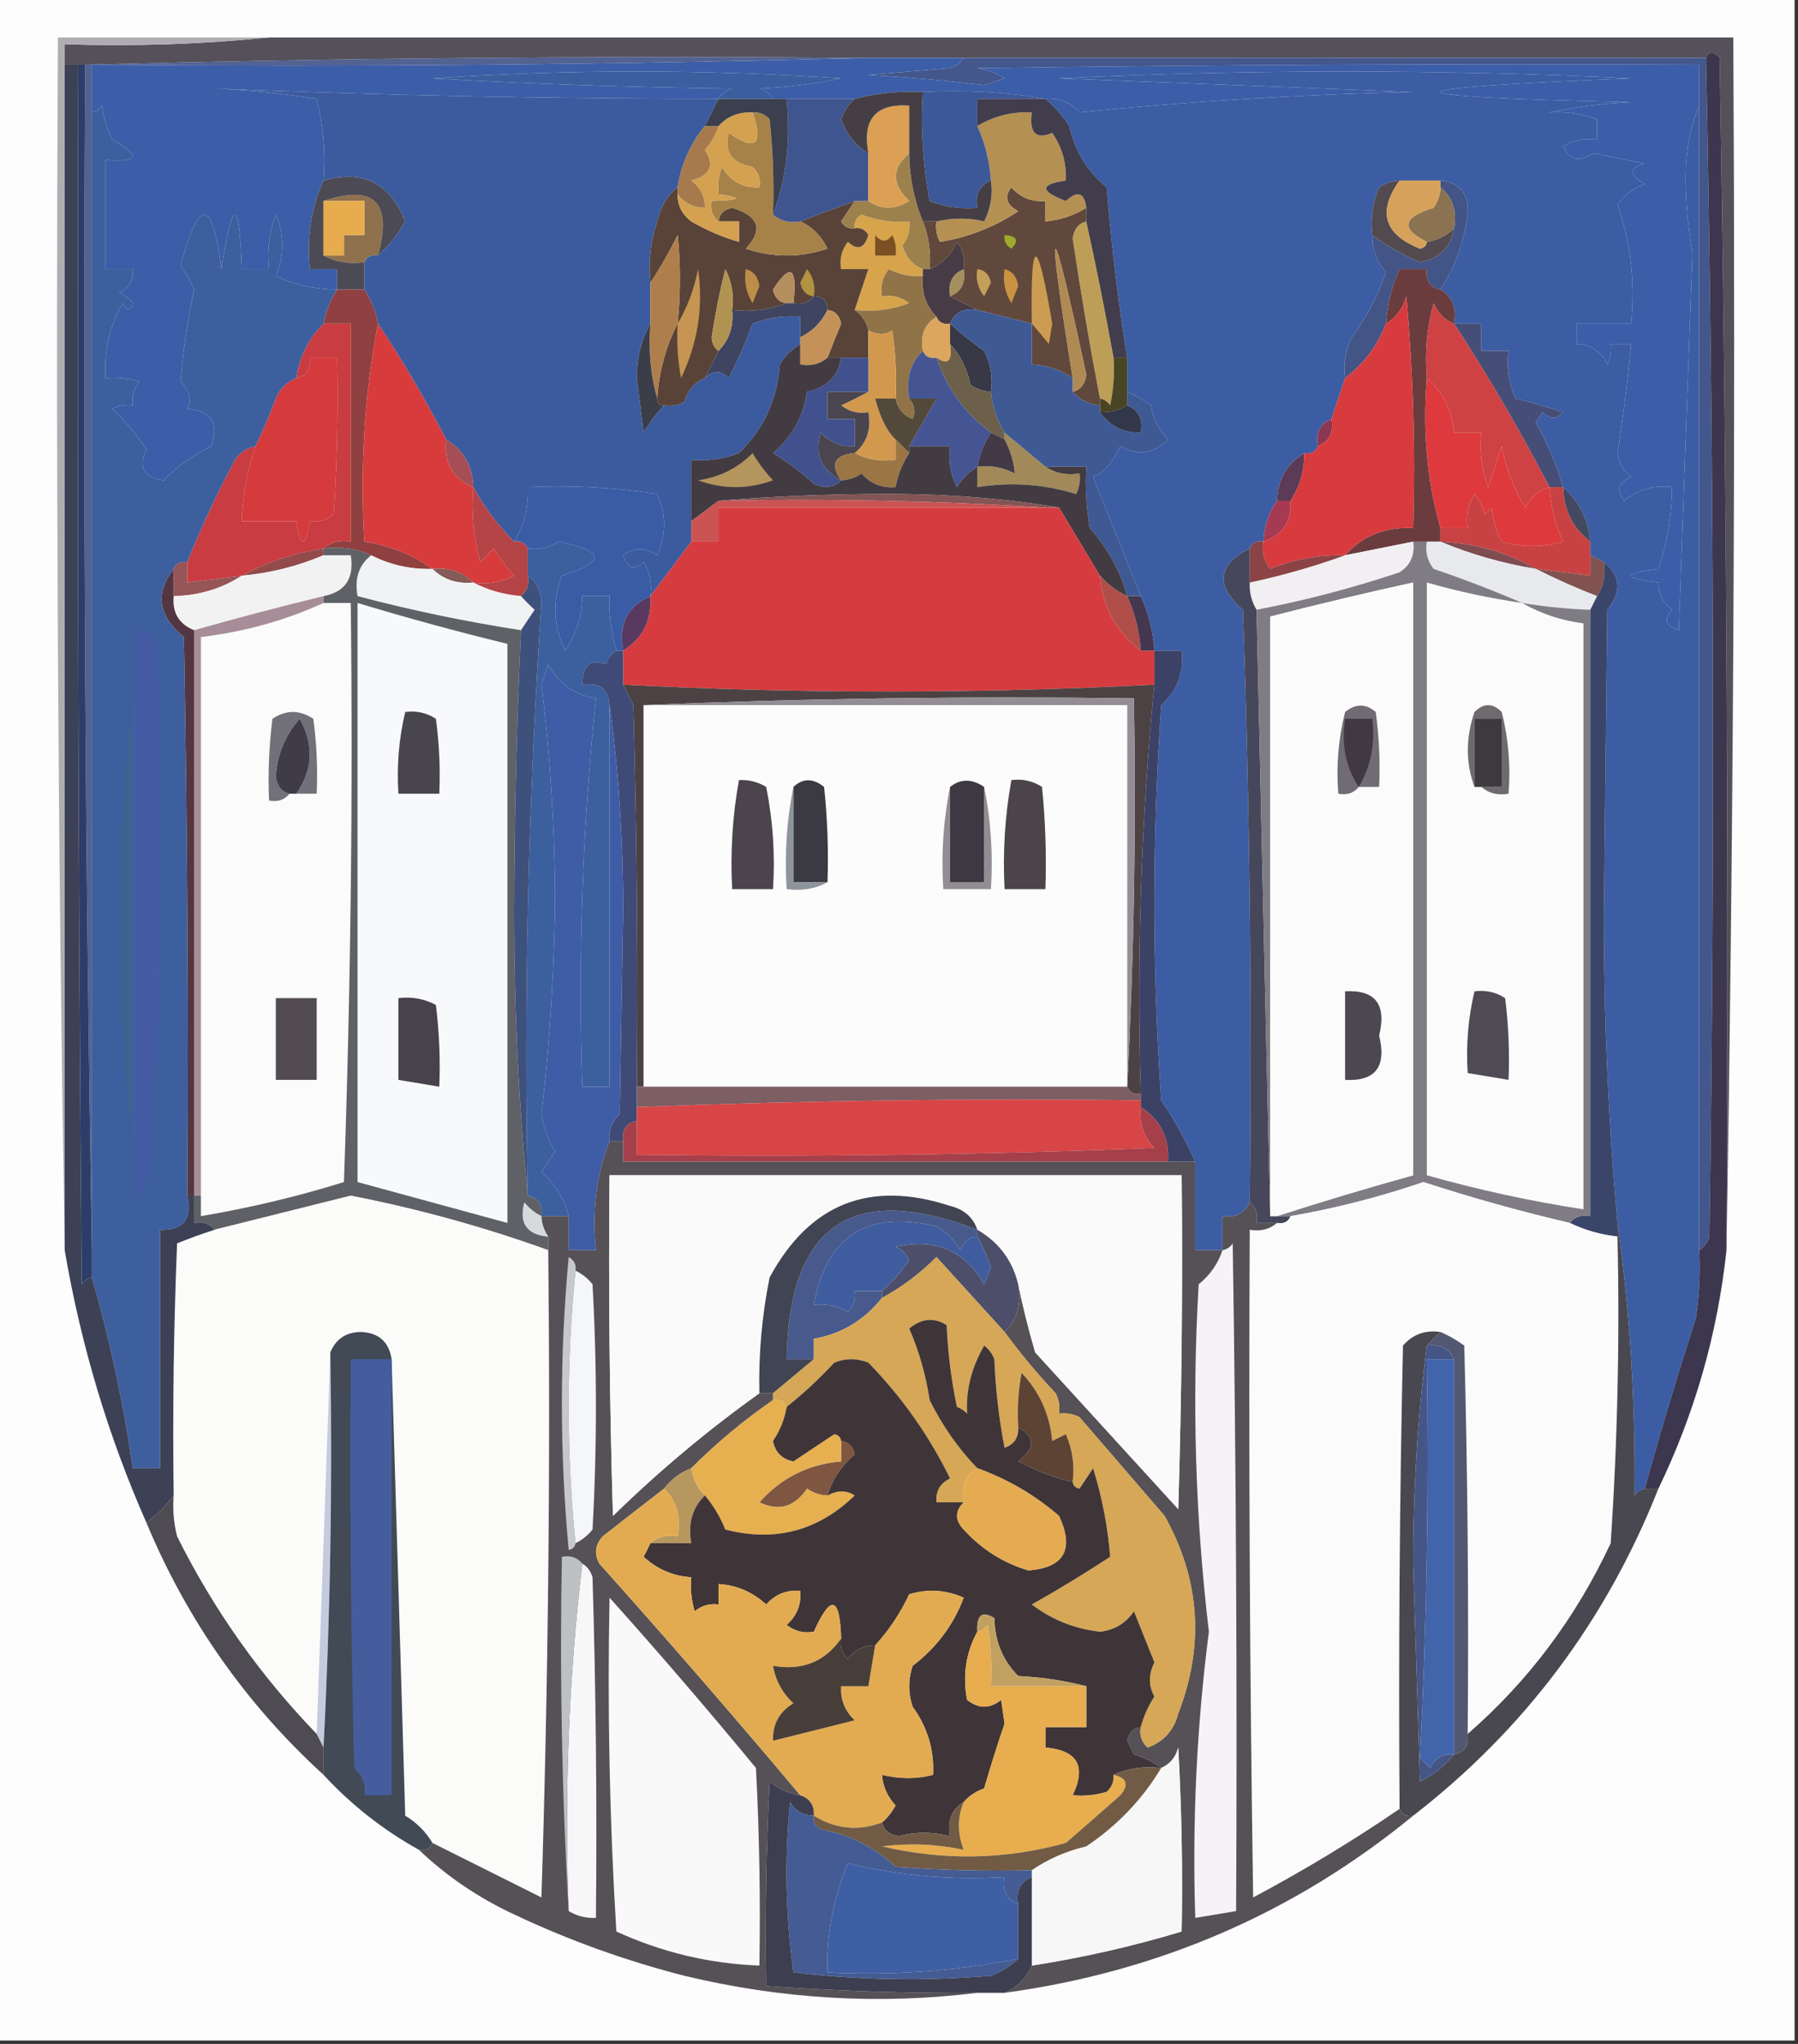 <?xml version="1.0" encoding="UTF-8"?>
<!DOCTYPE svg PUBLIC "-//W3C//DTD SVG 1.1//EN" "http://www.w3.org/Graphics/SVG/1.1/DTD/svg11.dtd">
<svg xmlns="http://www.w3.org/2000/svg" version="1.1" width="264px" height="300px" style="shape-rendering:geometricPrecision; text-rendering:geometricPrecision; image-rendering:optimizeQuality; fill-rule:evenodd; clip-rule:evenodd" xmlns:xlink="http://www.w3.org/1999/xlink">
<rect width="100%" height="100%" fill="#333333" stroke="none"/>
<g><path style="opacity:1" fill="#fdfdfd" d="M -0.5,-0.5 C 87.5,-0.5 175.5,-0.5 263.5,-0.5C 263.5,99.5 263.5,199.5 263.5,299.5C 175.5,299.5 87.5,299.5 -0.5,299.5C -0.5,199.5 -0.5,99.5 -0.5,-0.5 Z"/></g>
<g><path style="opacity:1" fill="#555059" d="M 39.5,5.5 C 111.167,5.5 182.833,5.5 254.5,5.5C 254.832,65.002 254.499,124.336 253.5,183.5C 253.833,125.163 253.5,66.829 252.5,8.5C 251.571,7.45 250.905,7.45 250.5,8.5C 214.167,8.5 177.833,8.5 141.5,8.5C 136.833,8.5 132.167,8.5 127.5,8.5C 88.996,8.168 50.663,8.501 12.5,9.5C 12.167,9.5 11.833,9.5 11.5,9.5C 10.833,9.5 10.167,9.5 9.5,9.5C 9.5,8.5 9.5,7.5 9.5,6.5C 19.681,6.827 29.681,6.494 39.5,5.5 Z"/></g>
<g><path style="opacity:1" fill="#afadb2" d="M 39.5,5.5 C 29.681,6.494 19.681,6.827 9.5,6.5C 9.5,7.5 9.5,8.5 9.5,9.5C 9.5,67.5 9.5,125.5 9.5,183.5C 8.501,124.336 8.168,65.002 8.5,5.5C 18.833,5.5 29.167,5.5 39.5,5.5 Z"/></g>
<g><path style="opacity:1" fill="#3c5da3" d="M 249.5,15.5 C 249.5,71.5 249.5,127.5 249.5,183.5C 249.665,186.85 249.498,190.183 249,193.5C 246.305,201.813 243.805,210.146 241.5,218.5C 240.883,218.611 240.383,218.944 240,219.5C 240.152,205.796 239.319,192.462 237.5,179.5C 236.167,164.849 235.501,149.849 235.5,134.5C 235.667,119.5 235.833,104.5 236,89.5C 238.145,86.816 237.978,84.483 235.5,82.5C 234.833,82.167 234.167,81.833 233.5,81.5C 233.5,80.833 233.5,80.167 233.5,79.5C 233.181,76.194 231.847,73.527 229.5,71.5C 228.545,68.19 227.212,65.023 225.5,62C 225.833,61.5 226.167,61 226.5,60.5C 227.609,61.59 228.609,61.59 229.5,60.5C 227.187,59.727 224.854,59.06 222.5,58.5C 221.526,56.257 221.192,53.924 221.5,51.5C 220.167,51.5 218.833,51.5 217.5,51.5C 217.5,50.167 217.5,48.833 217.5,47.5C 216.167,47.5 214.833,47.5 213.5,47.5C 213.923,45.219 213.256,43.552 211.5,42.5C 213.606,39.255 214.939,35.589 215.5,31.5C 215.693,28.467 214.359,26.801 211.5,26.5C 209.5,26.5 207.5,26.5 205.5,26.5C 204.417,26.539 203.417,26.873 202.5,27.5C 201.526,29.743 201.192,32.076 201.5,34.5C 201.449,36.569 202.115,38.403 203.5,40C 202.3,43.452 200.633,46.618 198.5,49.5C 197.534,51.396 197.201,53.396 197.5,55.5C 196.833,57.5 196.167,59.5 195.5,61.5C 193.824,62.183 193.157,63.517 193.5,65.5C 193.158,66.338 192.492,66.672 191.5,66.5C 188.92,68.089 187.587,70.422 187.5,73.5C 186.28,75.282 185.614,77.282 185.5,79.5C 184.508,79.328 183.842,79.662 183.5,80.5C 178.743,82.922 178.41,85.922 182.5,89.5C 183.5,118.492 183.833,147.492 183.5,176.5C 182.713,178.104 181.38,178.771 179.5,178.5C 179.5,180.167 179.5,181.833 179.5,183.5C 178.167,183.5 176.833,183.5 175.5,183.5C 175.5,179.167 175.5,174.833 175.5,170.5C 174.116,167.405 172.45,164.405 170.5,161.5C 169.167,142.167 169.167,122.833 170.5,103.5C 172.876,101.373 173.876,98.707 173.5,95.5C 172.167,95.5 170.833,95.5 169.5,95.5C 169.306,92.67 168.639,90.004 167.5,87.5C 165.187,81.687 162.854,75.854 160.5,70C 162.039,69.408 163.372,67.908 164.5,65.5C 167.083,66.938 169.417,66.604 171.5,64.5C 170.137,63.107 169.304,61.441 169,59.5C 167.887,58.695 166.721,58.028 165.5,57.5C 165.5,55.833 165.5,54.167 165.5,52.5C 164.173,44.242 163.173,35.909 162.5,27.5C 159.677,25.203 157.844,22.203 157,18.5C 155.968,16.973 154.801,15.64 153.5,14.5C 155.492,14.329 157.158,14.995 158.5,16.5C 174.676,14.865 191.009,13.865 207.5,13.5C 190.167,12.833 172.833,12.167 155.5,11.5C 183.5,10.167 211.5,10.167 239.5,11.5C 202.184,12.998 202.184,14.165 239.5,15C 235.459,15.174 231.459,15.674 227.5,16.5C 229.796,16.324 232.129,16.657 234.5,17.5C 234.5,18.5 234.5,19.5 234.5,20.5C 232.712,20.215 231.045,20.548 229.5,21.5C 230.445,23.517 231.945,23.85 234,22.5C 236.5,23 239,23.5 241.5,24C 239.109,24.691 239.109,25.691 241.5,27C 239.884,27.615 238.551,28.615 237.5,30C 239.425,35.536 240.092,41.369 239.5,47.5C 236.833,47.5 234.167,47.5 231.5,47.5C 231.5,48.5 231.5,49.5 231.5,50.5C 233.592,50.561 235.092,51.561 236,53.5C 236.483,52.552 236.649,51.552 236.5,50.5C 237.5,50.5 238.5,50.5 239.5,50.5C 238.998,55.846 238.332,61.179 237.5,66.5C 237.709,67.995 238.376,69.161 239.5,70C 237.595,70.826 237.261,71.993 238.5,73.5C 240.523,71.827 242.856,71.16 245.5,71.5C 245.466,75.629 244.799,79.629 243.5,83.5C 238.167,84.167 238.167,84.833 243.5,85.5C 243.48,87.143 244.147,88.476 245.5,89.5C 244.185,90.895 244.519,91.895 246.5,92.5C 247.173,73.936 247.839,55.436 248.5,37C 247.851,33.417 247.517,29.75 247.5,26C 247.512,22.098 248.179,18.598 249.5,15.5 Z"/></g>
<g><path style="opacity:1" fill="#3c5b9e" d="M 105.5,14.5 C 104.833,15.833 104.167,17.167 103.5,18.5C 101.369,21.099 100.036,24.099 99.5,27.5C 98.001,28.678 97.001,30.345 96.5,32.5C 95.516,35.428 95.183,38.428 95.5,41.5C 95.5,43.5 95.5,45.5 95.5,47.5C 94.188,49.743 93.522,52.41 93.5,55.5C 93.833,58.167 94.167,60.833 94.5,63.5C 95.389,61.993 96.389,60.66 97.5,59.5C 98.552,59.65 99.552,59.483 100.5,59C 100.974,57.271 101.974,56.105 103.5,55.5C 104.688,54.316 105.855,54.316 107,55.5C 108.333,52.918 109.5,50.251 110.5,47.5C 112.747,46.626 115.08,46.292 117.5,46.5C 117.5,47.5 117.5,48.5 117.5,49.5C 117.5,49.833 117.5,50.167 117.5,50.5C 116.288,51.23 115.288,52.23 114.5,53.5C 114.141,58.63 112.141,62.964 108.5,66.5C 106.253,67.374 103.92,67.708 101.5,67.5C 101.5,70.5 101.5,73.5 101.5,76.5C 101.5,77.5 101.5,78.5 101.5,79.5C 99.5,82.167 97.5,84.833 95.5,87.5C 95.785,85.712 95.452,84.045 94.5,82.5C 93.105,83.815 92.105,83.481 91.5,81.5C 93.135,80.319 94.802,80.319 96.5,81.5C 97.833,78.5 97.833,75.5 96.5,72.5C 90.227,71.54 83.893,71.207 77.5,71.5C 77.635,74.418 76.968,77.084 75.5,79.5C 73.083,77.097 71.083,74.43 69.5,71.5C 69.413,68.422 68.08,66.089 65.5,64.5C 62.416,58.552 59.082,52.885 55.5,47.5C 55.169,45.678 54.502,44.011 53.5,42.5C 53.5,41.167 53.5,39.833 53.5,38.5C 53.842,37.662 54.508,37.328 55.5,37.5C 57.035,36.156 58.368,34.489 59.5,32.5C 57.263,26.87 53.263,24.87 47.5,26.5C 47.824,22.445 47.491,18.445 46.5,14.5C 41.553,13.717 36.553,13.217 31.5,13C 56.135,13.991 80.802,14.491 105.5,14.5 Z"/></g>
<g><path style="opacity:1" fill="#3c5ea8" d="M 127.5,8.5 C 132.167,8.5 136.833,8.5 141.5,8.5C 141.082,9.222 140.416,9.722 139.5,10C 135.5,10.333 131.5,10.667 127.5,11C 133.186,11.311 138.853,11.811 144.5,12.5C 145.5,12.167 146.5,11.833 147.5,11.5C 146.271,10.719 144.938,10.219 143.5,10C 178.832,9.5 214.165,9.333 249.5,9.5C 249.5,11.5 249.5,13.5 249.5,15.5C 248.179,18.598 247.512,22.098 247.5,26C 247.517,29.75 247.851,33.417 248.5,37C 247.839,55.436 247.173,73.936 246.5,92.5C 244.519,91.895 244.185,90.895 245.5,89.5C 244.147,88.476 243.48,87.143 243.5,85.5C 238.167,84.833 238.167,84.167 243.5,83.5C 244.799,79.629 245.466,75.629 245.5,71.5C 242.856,71.16 240.523,71.827 238.5,73.5C 237.261,71.993 237.595,70.826 239.5,70C 238.376,69.161 237.709,67.995 237.5,66.5C 238.332,61.179 238.998,55.846 239.5,50.5C 238.5,50.5 237.5,50.5 236.5,50.5C 236.649,51.552 236.483,52.552 236,53.5C 235.092,51.561 233.592,50.561 231.5,50.5C 231.5,49.5 231.5,48.5 231.5,47.5C 234.167,47.5 236.833,47.5 239.5,47.5C 240.092,41.369 239.425,35.536 237.5,30C 238.551,28.615 239.884,27.615 241.5,27C 239.109,25.691 239.109,24.691 241.5,24C 239,23.5 236.5,23 234,22.5C 231.945,23.85 230.445,23.517 229.5,21.5C 231.045,20.548 232.712,20.215 234.5,20.5C 234.5,19.5 234.5,18.5 234.5,17.5C 232.129,16.657 229.796,16.324 227.5,16.5C 231.459,15.674 235.459,15.174 239.5,15C 202.184,14.165 202.184,12.998 239.5,11.5C 211.5,10.167 183.5,10.167 155.5,11.5C 172.833,12.167 190.167,12.833 207.5,13.5C 191.009,13.865 174.676,14.865 158.5,16.5C 157.158,14.995 155.492,14.329 153.5,14.5C 147.69,13.51 141.69,13.177 135.5,13.5C 132.098,13.342 128.764,13.676 125.5,14.5C 122.167,14.5 118.833,14.5 115.5,14.5C 114.833,14.5 114.167,14.5 113.5,14.5C 113.082,13.778 112.416,13.278 111.5,13C 115.541,12.826 119.541,12.326 123.5,11.5C 103.5,10.167 83.5,10.167 63.5,11.5C 78.155,12.333 92.822,12.833 107.5,13C 106.584,13.278 105.918,13.778 105.5,14.5C 80.802,14.491 56.135,13.991 31.5,13C 36.553,13.217 41.553,13.717 46.5,14.5C 47.491,18.445 47.824,22.445 47.5,26.5C 45.666,30.514 44.999,34.847 45.5,39.5C 46.833,39.5 48.167,39.5 49.5,39.5C 49.5,40.5 49.5,41.5 49.5,42.5C 46.014,42.428 43.014,41.762 40.5,40.5C 41.748,37.506 41.748,34.506 40.5,31.5C 39.52,34.087 39.187,36.753 39.5,39.5C 38.167,39.5 36.833,39.5 35.5,39.5C 35.136,28.913 34.136,28.913 32.5,39.5C 31.227,29.052 29.227,28.885 26.5,39C 27.293,40.085 27.96,41.252 28.5,42.5C 27.523,47.191 26.856,51.691 26.5,56C 27.88,57.324 28.213,58.657 27.5,60C 31.04,60.329 32.206,62.162 31,65.5C 28.399,66.764 26.066,68.431 24,70.5C 21.03,69.978 20.196,68.478 21.5,66C 20.072,63.815 18.405,61.815 16.5,60C 17.448,59.517 18.448,59.35 19.5,59.5C 19.33,58.178 19.663,57.011 20.5,56C 18.866,55.507 17.199,55.34 15.5,55.5C 15.232,51.574 16.065,47.907 18,44.5C 18.654,45.696 19.154,45.696 19.5,44.5C 18.975,43.808 18.308,43.308 17.5,43C 18.973,42.29 19.64,41.124 19.5,39.5C 18.167,39.5 16.833,39.5 15.5,39.5C 15.5,34.167 15.5,28.833 15.5,23.5C 20.421,23.865 20.755,22.865 16.5,20.5C 15.702,18.922 15.202,17.256 15,15.5C 14.617,16.056 14.117,16.389 13.5,16.5C 13.5,14.167 13.5,11.833 13.5,9.5C 51.67,9.832 89.67,9.499 127.5,8.5 Z"/></g>
<g><path style="opacity:1" fill="#435586" d="M 211.5,27.5 C 211.5,27.167 211.5,26.833 211.5,26.5C 214.359,26.801 215.693,28.467 215.5,31.5C 214.939,35.589 213.606,39.255 211.5,42.5C 209.952,42.179 209.285,41.179 209.5,39.5C 208.167,39.5 206.833,39.5 205.5,39.5C 204.36,42.025 203.693,44.691 203.5,47.5C 202.237,50.757 200.237,53.424 197.5,55.5C 197.201,53.396 197.534,51.396 198.5,49.5C 200.633,46.618 202.3,43.452 203.5,40C 202.115,38.403 201.449,36.569 201.5,34.5C 203.616,36.062 205.949,37.396 208.5,38.5C 211.406,37.913 213.072,36.246 213.5,33.5C 213.946,30.99 213.28,28.99 211.5,27.5 Z"/></g>
<g><path style="opacity:1" fill="#bd9e57" d="M 159.5,32.5 C 160.961,39.14 162.295,45.806 163.5,52.5C 163.663,54.857 163.497,57.19 163,59.5C 162.617,58.944 162.117,58.611 161.5,58.5C 160.012,50.739 158.679,42.906 157.5,35C 157.684,33.624 158.351,32.791 159.5,32.5 Z"/></g>
<g><path style="opacity:1" fill="#a4905d" d="M 141.5,39.5 C 141.843,41.483 141.176,42.817 139.5,43.5C 139.157,41.517 139.824,40.183 141.5,39.5 Z"/></g>
<g><path style="opacity:1" fill="#d7a44c" d="M 135.5,39.5 C 135.5,39.833 135.5,40.167 135.5,40.5C 133.738,40.643 132.071,40.309 130.5,39.5C 129.571,40.689 129.238,42.022 129.5,43.5C 130.978,43.238 132.311,43.571 133.5,44.5C 130.914,45.48 128.247,45.813 125.5,45.5C 126.167,43.5 126.833,41.5 127.5,39.5C 126.167,39.5 124.833,39.5 123.5,39.5C 123.238,38.022 123.571,36.689 124.5,35.5C 125.895,36.815 126.895,36.481 127.5,34.5C 127.043,33.703 126.376,33.369 125.5,33.5C 125.369,32.624 125.702,31.957 126.5,31.5C 128.747,32.374 131.08,32.708 133.5,32.5C 133.67,33.822 133.337,34.989 132.5,36C 132.974,37.729 133.974,38.895 135.5,39.5 Z"/></g>
<g><path style="opacity:1" fill="#594338" d="M 99.5,27.5 C 99.5,27.833 99.5,28.167 99.5,28.5C 99.48,30.143 100.147,31.476 101.5,32.5C 103.758,33.799 106.092,34.799 108.5,35.5C 108.5,34.5 108.5,33.5 108.5,32.5C 107.5,32.5 106.5,32.5 105.5,32.5C 105.62,31.414 106.287,30.747 107.5,30.5C 111.462,31.711 112.129,33.711 109.5,36.5C 113.5,37.833 117.5,37.833 121.5,36.5C 120.591,34.625 119.257,33.292 117.5,32.5C 120.076,31.512 122.743,30.512 125.5,29.5C 124.859,30.482 124.193,31.482 123.5,32.5C 123.957,33.297 124.624,33.631 125.5,33.5C 126.376,33.369 127.043,33.703 127.5,34.5C 126.895,36.481 125.895,36.815 124.5,35.5C 123.571,36.689 123.238,38.022 123.5,39.5C 124.833,39.5 126.167,39.5 127.5,39.5C 126.833,41.5 126.167,43.5 125.5,45.5C 126.551,46.222 127.218,47.222 127.5,48.5C 127.5,49.833 127.5,51.167 127.5,52.5C 126.167,52.5 124.833,52.5 123.5,52.5C 122.833,52.5 122.167,52.5 121.5,52.5C 122.146,50.844 122.813,49.177 123.5,47.5C 123.253,46.287 122.586,45.62 121.5,45.5C 121.5,44.167 120.833,43.5 119.5,43.5C 118.791,44.404 117.791,44.737 116.5,44.5C 117.081,39.207 116.081,38.54 113.5,42.5C 113.747,43.713 114.414,44.38 115.5,44.5C 113.052,45.473 110.385,45.806 107.5,45.5C 107.799,43.396 107.466,41.396 106.5,39.5C 105.671,42.802 105.004,46.135 104.5,49.5C 104.543,50.416 104.876,51.083 105.5,51.5C 104.833,52.833 104.167,54.167 103.5,55.5C 101.974,56.105 100.974,57.271 100.5,59C 99.552,59.483 98.552,59.65 97.5,59.5C 96.833,59.5 96.5,59.167 96.5,58.5C 96.764,54.508 97.764,50.841 99.5,47.5C 99.936,43.089 99.936,38.756 99.5,34.5C 98.278,36.977 96.945,39.31 95.5,41.5C 95.183,38.428 95.516,35.428 96.5,32.5C 97.001,30.345 98.001,28.678 99.5,27.5 Z"/></g>
<g><path style="opacity:1" fill="#bd8e49" d="M 109.5,39.5 C 110.649,39.791 111.316,40.624 111.5,42C 111.167,42.833 110.833,43.667 110.5,44.5C 109.548,42.955 109.215,41.288 109.5,39.5 Z"/></g>
<g><path style="opacity:1" fill="#b29342" d="M 119.5,43.5 C 118.414,43.38 117.747,42.713 117.5,41.5C 117.833,40.833 118.167,40.167 118.5,39.5C 119.429,40.689 119.762,42.022 119.5,43.5 Z"/></g>
<g><path style="opacity:1" fill="#b58e5f" d="M 116.5,44.5 C 116.167,44.5 115.833,44.5 115.5,44.5C 114.414,44.38 113.747,43.713 113.5,42.5C 116.081,38.54 117.081,39.207 116.5,44.5 Z"/></g>
<g><path style="opacity:1" fill="#90714e" d="M 47.5,29.5 C 54.959,27.018 57.626,29.684 55.5,37.5C 54.508,37.328 53.842,37.662 53.5,38.5C 51.265,38.795 49.265,38.461 47.5,37.5C 48.5,37.5 49.5,37.5 50.5,37.5C 50.5,36.5 50.5,35.5 50.5,34.5C 51.5,34.5 52.5,34.5 53.5,34.5C 53.5,32.833 53.5,31.167 53.5,29.5C 51.5,29.5 49.5,29.5 47.5,29.5 Z"/></g>
<g><path style="opacity:1" fill="#7a5024" d="M 128.5,34.5 C 129.397,35.598 130.23,35.598 131,34.5C 131.483,35.448 131.649,36.448 131.5,37.5C 130.5,37.5 129.5,37.5 128.5,37.5C 128.5,36.5 128.5,35.5 128.5,34.5 Z"/></g>
<g><path style="opacity:1" fill="#61483c" d="M 159.5,30.5 C 159.5,31.167 159.5,31.833 159.5,32.5C 158.351,32.791 157.684,33.624 157.5,35C 158.679,42.906 160.012,50.739 161.5,58.5C 161.5,58.833 161.5,59.167 161.5,59.5C 159.847,59.34 158.514,58.674 157.5,57.5C 158.649,57.209 159.316,56.376 159.5,55C 154.155,30.216 153.488,30.383 157.5,55.5C 155.718,54.28 153.718,53.614 151.5,53.5C 151.5,51.5 151.5,49.5 151.5,47.5C 148.833,46.833 146.167,46.167 143.5,45.5C 142.167,44.833 140.833,44.167 139.5,43.5C 141.176,42.817 141.843,41.483 141.5,39.5C 141.762,38.022 141.429,36.689 140.5,35.5C 139.676,37.421 138.343,38.754 136.5,39.5C 136.702,37.05 136.369,34.717 135.5,32.5C 136.167,32.5 136.833,32.5 137.5,32.5C 137.351,33.552 137.517,34.552 138,35.5C 142.161,34.835 145.994,33.335 149.5,31C 147.74,30.035 147.406,28.868 148.5,27.5C 149.842,29.005 151.508,29.672 153.5,29.5C 153.5,30.5 153.5,31.5 153.5,32.5C 155.685,32.296 157.685,31.63 159.5,30.5 Z"/></g>
<g><path style="opacity:1" fill="#cc9c53" d="M 151.5,47.5 C 151.285,34.376 152.285,34.376 154.5,47.5C 154.333,48.5 154.167,49.5 154,50.5C 153.148,49.429 152.315,48.429 151.5,47.5 Z"/></g>
<g><path style="opacity:1" fill="#ca9342" d="M 147.5,39.5 C 148.649,39.791 149.316,40.624 149.5,42C 149.167,42.833 148.833,43.667 148.5,44.5C 147.548,42.955 147.215,41.288 147.5,39.5 Z"/></g>
<g><path style="opacity:1" fill="#c3a05a" d="M 143.5,39.5 C 144.586,39.62 145.253,40.287 145.5,41.5C 145.167,42.167 144.833,42.833 144.5,43.5C 143.571,42.311 143.238,40.978 143.5,39.5 Z"/></g>
<g><path style="opacity:1" fill="#9eaa2e" d="M 147.5,34.5 C 149.337,34.639 149.67,35.306 148.5,36.5C 147.702,36.043 147.369,35.376 147.5,34.5 Z"/></g>
<g><path style="opacity:1" fill="#9c814d" d="M 133.5,22.5 C 133.54,25.988 134.207,29.321 135.5,32.5C 136.369,34.717 136.702,37.05 136.5,39.5C 136.167,39.5 135.833,39.5 135.5,39.5C 133.974,38.895 132.974,37.729 132.5,36C 133.337,34.989 133.67,33.822 133.5,32.5C 131.08,32.708 128.747,32.374 126.5,31.5C 125.702,31.957 125.369,32.624 125.5,33.5C 124.624,33.631 123.957,33.297 123.5,32.5C 124.193,31.482 124.859,30.482 125.5,29.5C 126.167,29.5 126.833,29.5 127.5,29.5C 129.364,30.793 131.364,30.793 133.5,29.5C 130.879,27.022 130.879,24.689 133.5,22.5 Z"/></g>
<g><path style="opacity:1" fill="#a68248" d="M 110.5,16.5 C 111.496,16.414 112.329,16.748 113,17.5C 113.499,22.155 113.666,26.822 113.5,31.5C 114.568,32.434 115.901,32.768 117.5,32.5C 119.257,33.292 120.591,34.625 121.5,36.5C 117.5,37.833 113.5,37.833 109.5,36.5C 112.129,33.711 111.462,31.711 107.5,30.5C 106.287,30.747 105.62,31.414 105.5,32.5C 104.596,31.791 104.263,30.791 104.5,29.5C 108.838,29.378 109.172,29.045 105.5,28.5C 105.343,27.127 105.51,25.793 106,24.5C 107.264,26.607 109.097,27.607 111.5,27.5C 111.719,26.325 111.386,25.325 110.5,24.5C 107.468,23.988 106.301,22.322 107,19.5C 110.974,22.27 112.141,21.27 110.5,16.5 Z"/></g>
<g><path style="opacity:1" fill="#524a4f" d="M 205.5,26.5 C 202.215,31.061 203.215,34.395 208.5,36.5C 209.107,36.376 209.44,36.043 209.5,35.5C 211.062,35.267 212.395,34.6 213.5,33.5C 213.072,36.246 211.406,37.913 208.5,38.5C 205.949,37.396 203.616,36.062 201.5,34.5C 201.192,32.076 201.526,29.743 202.5,27.5C 203.417,26.873 204.417,26.539 205.5,26.5 Z"/></g>
<g><path style="opacity:1" fill="#8b7250" d="M 211.5,27.5 C 213.28,28.99 213.946,30.99 213.5,33.5C 212.395,34.6 211.062,35.267 209.5,35.5C 205.582,33.572 205.915,31.905 210.5,30.5C 211.127,29.583 211.461,28.583 211.5,27.5 Z"/></g>
<g><path style="opacity:1" fill="#d6a15a" d="M 205.5,26.5 C 207.5,26.5 209.5,26.5 211.5,26.5C 211.5,26.833 211.5,27.167 211.5,27.5C 211.461,28.583 211.127,29.583 210.5,30.5C 205.915,31.905 205.582,33.572 209.5,35.5C 209.44,36.043 209.107,36.376 208.5,36.5C 203.215,34.395 202.215,31.061 205.5,26.5 Z"/></g>
<g><path style="opacity:1" fill="#4c4b55" d="M 55.5,37.5 C 57.626,29.684 54.959,27.018 47.5,29.5C 47.5,32.167 47.5,34.833 47.5,37.5C 49.265,38.461 51.265,38.795 53.5,38.5C 53.5,39.833 53.5,41.167 53.5,42.5C 52.167,42.5 50.833,42.5 49.5,42.5C 49.5,41.5 49.5,40.5 49.5,39.5C 48.167,39.5 46.833,39.5 45.5,39.5C 44.999,34.847 45.666,30.514 47.5,26.5C 53.263,24.87 57.263,26.87 59.5,32.5C 58.368,34.489 57.035,36.156 55.5,37.5 Z"/></g>
<g><path style="opacity:1" fill="#e7ac4d" d="M 47.5,29.5 C 49.5,29.5 51.5,29.5 53.5,29.5C 53.5,31.167 53.5,32.833 53.5,34.5C 52.5,34.5 51.5,34.5 50.5,34.5C 50.5,35.5 50.5,36.5 50.5,37.5C 49.5,37.5 48.5,37.5 47.5,37.5C 47.5,34.833 47.5,32.167 47.5,29.5 Z"/></g>
<g><path style="opacity:1" fill="#b59053" d="M 159.5,30.5 C 157.685,31.63 155.685,32.296 153.5,32.5C 153.5,31.5 153.5,30.5 153.5,29.5C 151.508,29.672 149.842,29.005 148.5,27.5C 147.406,28.868 147.74,30.035 149.5,31C 145.994,33.335 142.161,34.835 138,35.5C 137.517,34.552 137.351,33.552 137.5,32.5C 139.939,31.948 142.273,31.948 144.5,32.5C 145.466,30.604 145.799,28.604 145.5,26.5C 145.307,23.692 144.64,21.025 143.5,18.5C 145.916,17.032 148.583,16.365 151.5,16.5C 151.105,19.523 152.105,20.523 154.5,19.5C 155.944,21.608 156.61,23.941 156.5,26.5C 152.661,27.05 152.661,28.05 156.5,29.5C 158.225,27.908 159.225,28.242 159.5,30.5 Z"/></g>
<g><path style="opacity:1" fill="#d4a151" d="M 110.5,16.5 C 112.141,21.27 110.974,22.27 107,19.5C 106.301,22.322 107.468,23.988 110.5,24.5C 111.386,25.325 111.719,26.325 111.5,27.5C 109.097,27.607 107.264,26.607 106,24.5C 105.51,25.793 105.343,27.127 105.5,28.5C 109.172,29.045 108.838,29.378 104.5,29.5C 104.263,30.791 104.596,31.791 105.5,32.5C 106.5,32.5 107.5,32.5 108.5,32.5C 108.5,33.5 108.5,34.5 108.5,35.5C 106.092,34.799 103.758,33.799 101.5,32.5C 100.147,31.476 99.48,30.143 99.5,28.5C 100.467,29.806 101.801,30.473 103.5,30.5C 103.52,28.857 102.853,27.524 101.5,26.5C 104.295,25.752 104.962,24.252 103.5,22C 104.429,20.923 105.096,19.756 105.5,18.5C 106.78,17.069 108.447,16.402 110.5,16.5 Z"/></g>
<g><path style="opacity:1" fill="#a67a4c" d="M 103.5,18.5 C 104.167,18.5 104.833,18.5 105.5,18.5C 105.096,19.756 104.429,20.923 103.5,22C 104.962,24.252 104.295,25.752 101.5,26.5C 102.853,27.524 103.52,28.857 103.5,30.5C 101.801,30.473 100.467,29.806 99.5,28.5C 99.5,28.167 99.5,27.833 99.5,27.5C 100.036,24.099 101.369,21.099 103.5,18.5 Z"/></g>
<g><path style="opacity:1" fill="#3f558f" d="M 115.5,14.5 C 118.833,14.5 122.167,14.5 125.5,14.5C 124.609,15.261 123.942,16.261 123.5,17.5C 124.309,19.731 125.643,21.398 127.5,22.5C 127.5,24.833 127.5,27.167 127.5,29.5C 126.833,29.5 126.167,29.5 125.5,29.5C 122.743,30.512 120.076,31.512 117.5,32.5C 115.901,32.768 114.568,32.434 113.5,31.5C 115.45,26.265 116.117,20.598 115.5,14.5 Z"/></g>
<g><path style="opacity:1" fill="#3c5898" d="M 135.5,13.5 C 141.69,13.177 147.69,13.51 153.5,14.5C 150.167,14.5 146.833,14.5 143.5,14.5C 143.5,15.833 143.5,17.167 143.5,18.5C 144.64,21.025 145.307,23.692 145.5,26.5C 143.824,27.183 143.157,28.517 143.5,30.5C 141.08,30.708 138.747,30.374 136.5,29.5C 135.505,24.208 135.172,18.875 135.5,13.5 Z"/></g>
<g><path style="opacity:1" fill="#dba053" d="M 133.5,22.5 C 130.879,24.689 130.879,27.022 133.5,29.5C 131.364,30.793 129.364,30.793 127.5,29.5C 127.5,27.167 127.5,24.833 127.5,22.5C 126.582,17.505 128.582,15.172 133.5,15.5C 133.5,17.833 133.5,20.167 133.5,22.5 Z"/></g>
<g><path style="opacity:1" fill="#413d4d" d="M 153.5,14.5 C 154.801,15.64 155.968,16.973 157,18.5C 157.844,22.203 159.677,25.203 162.5,27.5C 163.173,35.909 164.173,44.242 165.5,52.5C 164.833,52.5 164.167,52.5 163.5,52.5C 162.295,45.806 160.961,39.14 159.5,32.5C 159.5,31.833 159.5,31.167 159.5,30.5C 159.225,28.242 158.225,27.908 156.5,29.5C 152.661,28.05 152.661,27.05 156.5,26.5C 156.61,23.941 155.944,21.608 154.5,19.5C 152.105,20.523 151.105,19.523 151.5,16.5C 148.583,16.365 145.916,17.032 143.5,18.5C 143.5,17.167 143.5,15.833 143.5,14.5C 146.833,14.5 150.167,14.5 153.5,14.5 Z"/></g>
<g><path style="opacity:1" fill="#3b3f4e" d="M 105.5,14.5 C 108.167,14.5 110.833,14.5 113.5,14.5C 114.167,14.5 114.833,14.5 115.5,14.5C 116.117,20.598 115.45,26.265 113.5,31.5C 113.666,26.822 113.499,22.155 113,17.5C 112.329,16.748 111.496,16.414 110.5,16.5C 108.447,16.402 106.78,17.069 105.5,18.5C 104.833,18.5 104.167,18.5 103.5,18.5C 104.167,17.167 104.833,15.833 105.5,14.5 Z"/></g>
<g><path style="opacity:1" fill="#453f45" d="M 135.5,13.5 C 135.172,18.875 135.505,24.208 136.5,29.5C 138.747,30.374 141.08,30.708 143.5,30.5C 143.157,28.517 143.824,27.183 145.5,26.5C 145.799,28.604 145.466,30.604 144.5,32.5C 142.273,31.948 139.939,31.948 137.5,32.5C 136.833,32.5 136.167,32.5 135.5,32.5C 134.207,29.321 133.54,25.988 133.5,22.5C 133.5,20.167 133.5,17.833 133.5,15.5C 128.582,15.172 126.582,17.505 127.5,22.5C 125.643,21.398 124.309,19.731 123.5,17.5C 123.942,16.261 124.609,15.261 125.5,14.5C 128.764,13.676 132.098,13.342 135.5,13.5 Z"/></g>
<g><path style="opacity:1" fill="#3b5f9e" d="M 113.5,14.5 C 110.833,14.5 108.167,14.5 105.5,14.5C 105.918,13.778 106.584,13.278 107.5,13C 92.822,12.833 78.155,12.333 63.5,11.5C 83.5,10.167 103.5,10.167 123.5,11.5C 119.541,12.326 115.541,12.826 111.5,13C 112.416,13.278 113.082,13.778 113.5,14.5 Z"/></g>
<g><path style="opacity:1" fill="#473c45" d="M 141.5,39.5 C 139.824,40.183 139.157,41.517 139.5,43.5C 140.833,44.167 142.167,44.833 143.5,45.5C 141.517,45.157 140.183,45.824 139.5,47.5C 138.508,47.672 137.842,47.338 137.5,46.5C 135.925,44.886 135.259,42.886 135.5,40.5C 135.5,40.167 135.5,39.833 135.5,39.5C 135.833,39.5 136.167,39.5 136.5,39.5C 138.343,38.754 139.676,37.421 140.5,35.5C 141.429,36.689 141.762,38.022 141.5,39.5 Z"/></g>
<g><path style="opacity:1" fill="#3f4460" d="M 119.5,43.5 C 120.833,43.5 121.5,44.167 121.5,45.5C 120.598,47.341 119.264,48.674 117.5,49.5C 117.5,48.5 117.5,47.5 117.5,46.5C 115.08,46.292 112.747,46.626 110.5,47.5C 109.5,50.251 108.333,52.918 107,55.5C 105.855,54.316 104.688,54.316 103.5,55.5C 104.167,54.167 104.833,52.833 105.5,51.5C 107.075,49.886 107.741,47.886 107.5,45.5C 110.385,45.806 113.052,45.473 115.5,44.5C 115.833,44.5 116.167,44.5 116.5,44.5C 117.791,44.737 118.791,44.404 119.5,43.5 Z"/></g>
<g><path style="opacity:1" fill="#b19351" d="M 107.5,45.5 C 107.741,47.886 107.075,49.886 105.5,51.5C 104.876,51.083 104.543,50.416 104.5,49.5C 105.004,46.135 105.671,42.802 106.5,39.5C 107.466,41.396 107.799,43.396 107.5,45.5 Z"/></g>
<g><path style="opacity:1" fill="#c49258" d="M 121.5,45.5 C 122.586,45.62 123.253,46.287 123.5,47.5C 122.813,49.177 122.146,50.844 121.5,52.5C 120.432,53.434 119.099,53.768 117.5,53.5C 117.5,52.5 117.5,51.5 117.5,50.5C 117.5,50.167 117.5,49.833 117.5,49.5C 119.264,48.674 120.598,47.341 121.5,45.5 Z"/></g>
<g><path style="opacity:1" fill="#dda65e" d="M 137.5,46.5 C 137.842,47.338 138.508,47.672 139.5,47.5C 139.5,48.5 139.5,49.5 139.5,50.5C 139.869,52.993 139.203,53.66 137.5,52.5C 136.508,52.672 135.842,52.338 135.5,51.5C 135.077,49.219 135.744,47.552 137.5,46.5 Z"/></g>
<g><path style="opacity:1" fill="#c69553" d="M 99.5,47.5 C 100.92,45.114 101.92,42.447 102.5,39.5C 103.297,45.008 102.463,50.342 100,55.5C 99.503,52.854 99.336,50.187 99.5,47.5 Z"/></g>
<g><path style="opacity:1" fill="#917348" d="M 135.5,40.5 C 135.259,42.886 135.925,44.886 137.5,46.5C 135.744,47.552 135.077,49.219 135.5,51.5C 133.656,53.279 132.99,55.612 133.5,58.5C 134.303,59.423 134.47,60.423 134,61.5C 132.583,60.922 131.75,59.922 131.5,58.5C 131.665,55.15 131.498,51.817 131,48.5C 130.014,49.171 128.847,49.171 127.5,48.5C 127.218,47.222 126.551,46.222 125.5,45.5C 128.247,45.813 130.914,45.48 133.5,44.5C 132.311,43.571 130.978,43.238 129.5,43.5C 129.238,42.022 129.571,40.689 130.5,39.5C 132.071,40.309 133.738,40.643 135.5,40.5 Z"/></g>
<g><path style="opacity:1" fill="#af8a53" d="M 157.5,57.5 C 157.5,56.833 157.5,56.167 157.5,55.5C 153.488,30.383 154.155,30.216 159.5,55C 159.316,56.376 158.649,57.209 157.5,57.5 Z"/></g>
<g><path style="opacity:1" fill="#ae7f4d" d="M 99.5,47.5 C 97.764,50.841 96.764,54.508 96.5,58.5C 95.518,55.038 95.185,51.371 95.5,47.5C 95.5,45.5 95.5,43.5 95.5,41.5C 96.945,39.31 98.278,36.977 99.5,34.5C 99.936,38.756 99.936,43.089 99.5,47.5 Z"/></g>
<g><path style="opacity:1" fill="#383846" d="M 139.5,47.5 C 141.016,48.9 142.683,50.233 144.5,51.5C 145.466,53.396 145.799,55.396 145.5,57.5C 144.417,57.461 143.417,57.127 142.5,56.5C 141.989,54.116 140.989,52.116 139.5,50.5C 139.5,49.5 139.5,48.5 139.5,47.5 Z"/></g>
<g><path style="opacity:1" fill="#d2994e" d="M 127.5,48.5 C 128.847,49.171 130.014,49.171 131,48.5C 131.498,51.817 131.665,55.15 131.5,58.5C 130.5,58.5 129.5,58.5 128.5,58.5C 129.229,61.315 130.229,63.315 131.5,64.5C 131.5,65.5 131.5,66.5 131.5,67.5C 129.265,67.795 127.265,67.461 125.5,66.5C 127.28,65.01 127.946,63.01 127.5,60.5C 126.022,60.762 124.689,60.429 123.5,59.5C 124.949,58.828 126.282,58.161 127.5,57.5C 127.5,55.833 127.5,54.167 127.5,52.5C 127.5,51.167 127.5,49.833 127.5,48.5 Z"/></g>
<g><path style="opacity:1" fill="#494424" d="M 163.5,52.5 C 164.167,52.5 164.833,52.5 165.5,52.5C 165.5,54.167 165.5,55.833 165.5,57.5C 165.5,58.167 165.5,58.833 165.5,59.5C 164.292,60.234 162.959,60.567 161.5,60.5C 161.5,60.167 161.5,59.833 161.5,59.5C 161.5,59.167 161.5,58.833 161.5,58.5C 162.117,58.611 162.617,58.944 163,59.5C 163.497,57.19 163.663,54.857 163.5,52.5 Z"/></g>
<g><path style="opacity:1" fill="#6c604a" d="M 139.5,50.5 C 140.989,52.116 141.989,54.116 142.5,56.5C 143.417,57.127 144.417,57.461 145.5,57.5C 145.704,59.685 146.37,61.685 147.5,63.5C 147.5,63.833 147.5,64.167 147.5,64.5C 146.833,64.167 146.167,63.833 145.5,63.5C 141.719,60.708 139.052,57.041 137.5,52.5C 139.203,53.66 139.869,52.993 139.5,50.5 Z"/></g>
<g><path style="opacity:1" fill="#6b3c3e" d="M 211.5,42.5 C 213.256,43.552 213.923,45.219 213.5,47.5C 212.141,46.993 211.141,45.993 210.5,44.5C 209.511,48.107 209.177,51.774 209.5,55.5C 208.87,63.243 209.537,70.576 211.5,77.5C 211.5,78.167 211.5,78.833 211.5,79.5C 210.833,79.5 210.167,79.5 209.5,79.5C 208.833,79.5 208.167,79.5 207.5,79.5C 204.167,80.167 200.833,80.833 197.5,81.5C 200.061,78.638 203.394,77.304 207.5,77.5C 207.832,66.147 207.499,54.814 206.5,43.5C 205.943,45.332 204.943,46.665 203.5,47.5C 203.693,44.691 204.36,42.025 205.5,39.5C 206.833,39.5 208.167,39.5 209.5,39.5C 209.285,41.179 209.952,42.179 211.5,42.5 Z"/></g>
<g><path style="opacity:1" fill="#464e78" d="M 213.5,47.5 C 214.833,47.5 216.167,47.5 217.5,47.5C 217.5,48.833 217.5,50.167 217.5,51.5C 218.833,51.5 220.167,51.5 221.5,51.5C 221.192,53.924 221.526,56.257 222.5,58.5C 224.854,59.06 227.187,59.727 229.5,60.5C 228.609,61.59 227.609,61.59 226.5,60.5C 226.167,61 225.833,61.5 225.5,62C 227.212,65.023 228.545,68.19 229.5,71.5C 228.833,71.5 228.167,71.5 227.5,71.5C 223.216,63.23 218.549,55.23 213.5,47.5 Z"/></g>
<g><path style="opacity:1" fill="#3b3e48" d="M 95.5,47.5 C 95.185,51.371 95.518,55.038 96.5,58.5C 96.5,59.167 96.833,59.5 97.5,59.5C 96.389,60.66 95.389,61.993 94.5,63.5C 94.167,60.833 93.833,58.167 93.5,55.5C 93.522,52.41 94.188,49.743 95.5,47.5 Z"/></g>
<g><path style="opacity:1" fill="#455594" d="M 135.5,51.5 C 135.842,52.338 136.508,52.672 137.5,52.5C 139.052,57.041 141.719,60.708 145.5,63.5C 144.498,65.011 143.831,66.678 143.5,68.5C 142.288,69.23 141.288,70.23 140.5,71.5C 139.534,69.604 139.201,67.604 139.5,65.5C 137.5,65.5 135.5,65.5 133.5,65.5C 134.833,63.167 136.167,60.833 137.5,58.5C 136.167,58.5 134.833,58.5 133.5,58.5C 132.99,55.612 133.656,53.279 135.5,51.5 Z"/></g>
<g><path style="opacity:1" fill="#52493a" d="M 131.5,58.5 C 131.75,59.922 132.583,60.922 134,61.5C 134.47,60.423 134.303,59.423 133.5,58.5C 134.833,58.5 136.167,58.5 137.5,58.5C 136.167,60.833 134.833,63.167 133.5,65.5C 133.5,65.833 133.5,66.167 133.5,66.5C 132.833,65.833 132.167,65.167 131.5,64.5C 130.229,63.315 129.229,61.315 128.5,58.5C 129.5,58.5 130.5,58.5 131.5,58.5 Z"/></g>
<g><path style="opacity:1" fill="#904040" d="M 49.5,42.5 C 50.833,42.5 52.167,42.5 53.5,42.5C 54.502,44.011 55.169,45.678 55.5,47.5C 53.524,57.781 52.857,68.448 53.5,79.5C 57.306,80.092 60.639,81.425 63.5,83.5C 60.303,83.595 57.303,82.928 54.5,81.5C 52.393,80.532 50.059,80.198 47.5,80.5C 48.568,79.566 49.901,79.232 51.5,79.5C 51.5,68.833 51.5,58.167 51.5,47.5C 50.167,47.5 48.833,47.5 47.5,47.5C 47.831,45.678 48.498,44.011 49.5,42.5 Z"/></g>
<g><path style="opacity:1" fill="#d73b3c" d="M 55.5,47.5 C 59.082,52.885 62.416,58.552 65.5,64.5C 65.124,67.923 66.457,70.256 69.5,71.5C 69.177,75.226 69.511,78.893 70.5,82.5C 71.167,81.833 71.833,81.167 72.5,80.5C 73.354,81.948 74.354,83.281 75.5,84.5C 73.604,85.466 71.604,85.799 69.5,85.5C 67.898,83.926 65.898,83.259 63.5,83.5C 60.639,81.425 57.306,80.092 53.5,79.5C 52.857,68.448 53.524,57.781 55.5,47.5 Z"/></g>
<g><path style="opacity:1" fill="#de3a3d" d="M 209.5,55.5 C 211.847,57.527 213.181,60.194 213.5,63.5C 214.833,63.5 216.167,63.5 217.5,63.5C 217.187,66.247 217.52,68.913 218.5,71.5C 219.167,69.5 219.833,67.5 220.5,65.5C 221.117,68.755 222.283,71.755 224,74.5C 224.759,72.937 225.926,71.937 227.5,71.5C 227.693,74.308 228.36,76.975 229.5,79.5C 226.451,80.357 223.451,80.357 220.5,79.5C 219.702,77.922 219.202,76.256 219,74.5C 218.667,74.833 218.333,75.167 218,75.5C 217.751,74.376 217.251,73.376 216.5,72.5C 215.548,74.045 215.215,75.712 215.5,77.5C 214.167,77.5 212.833,77.5 211.5,77.5C 209.537,70.576 208.87,63.243 209.5,55.5 Z"/></g>
<g><path style="opacity:1" fill="#8e3752" d="M 195.5,61.5 C 195.843,63.483 195.176,64.817 193.5,65.5C 193.157,63.517 193.824,62.183 195.5,61.5 Z"/></g>
<g><path style="opacity:1" fill="#a1895a" d="M 147.5,63.5 C 149.481,65.144 151.481,66.81 153.5,68.5C 154.919,69.451 156.585,69.784 158.5,69.5C 158.649,70.552 158.483,71.552 158,72.5C 153.189,71.041 148.356,70.708 143.5,71.5C 143.5,70.5 143.5,69.5 143.5,68.5C 145.467,68.261 147.301,68.594 149,69.5C 148.866,67.811 148.366,66.144 147.5,64.5C 147.5,64.167 147.5,63.833 147.5,63.5 Z"/></g>
<g><path style="opacity:1" fill="#41518e" d="M 127.5,52.5 C 127.5,54.167 127.5,55.833 127.5,57.5C 125.5,57.5 123.5,57.5 121.5,57.5C 121.5,58.833 121.5,60.167 121.5,61.5C 122.833,61.5 124.167,61.5 125.5,61.5C 125.5,62.833 125.5,64.167 125.5,65.5C 123.516,65.617 121.85,64.95 120.5,63.5C 119.564,66.609 120.564,68.942 123.5,70.5C 122.399,71.598 121.066,71.765 119.5,71C 117.641,69.308 115.641,67.808 113.5,66.5C 116.286,64.158 117.953,61.158 118.5,57.5C 121.406,56.913 123.072,55.246 123.5,52.5C 124.833,52.5 126.167,52.5 127.5,52.5 Z"/></g>
<g><path style="opacity:1" fill="#4a454f" d="M 127.5,57.5 C 126.282,58.161 124.949,58.828 123.5,59.5C 124.689,60.429 126.022,60.762 127.5,60.5C 127.946,63.01 127.28,65.01 125.5,66.5C 122.519,66.794 121.852,68.128 123.5,70.5C 120.564,68.942 119.564,66.609 120.5,63.5C 121.85,64.95 123.516,65.617 125.5,65.5C 125.5,64.167 125.5,62.833 125.5,61.5C 124.167,61.5 122.833,61.5 121.5,61.5C 121.5,60.167 121.5,58.833 121.5,57.5C 123.5,57.5 125.5,57.5 127.5,57.5 Z"/></g>
<g><path style="opacity:1" fill="#433947" d="M 145.5,63.5 C 146.167,63.833 146.833,64.167 147.5,64.5C 148.366,66.144 148.866,67.811 149,69.5C 147.301,68.594 145.467,68.261 143.5,68.5C 143.831,66.678 144.498,65.011 145.5,63.5 Z"/></g>
<g><path style="opacity:1" fill="#3f5994" d="M 143.5,45.5 C 146.167,46.167 148.833,46.833 151.5,47.5C 151.5,49.5 151.5,51.5 151.5,53.5C 153.718,53.614 155.718,54.28 157.5,55.5C 157.5,56.167 157.5,56.833 157.5,57.5C 158.514,58.674 159.847,59.34 161.5,59.5C 161.5,59.833 161.5,60.167 161.5,60.5C 162.923,62.545 164.923,63.545 167.5,63.5C 167.843,61.517 167.176,60.183 165.5,59.5C 165.5,58.833 165.5,58.167 165.5,57.5C 166.721,58.028 167.887,58.695 169,59.5C 169.304,61.441 170.137,63.107 171.5,64.5C 169.417,66.604 167.083,66.938 164.5,65.5C 163.372,67.908 162.039,69.408 160.5,70C 162.854,75.854 165.187,81.687 167.5,87.5C 166.833,87.5 166.167,87.5 165.5,87.5C 164.473,83.783 162.639,80.45 160,77.5C 159.502,74.518 159.335,71.518 159.5,68.5C 157.5,68.5 155.5,68.5 153.5,68.5C 151.481,66.81 149.481,65.144 147.5,63.5C 146.37,61.685 145.704,59.685 145.5,57.5C 145.799,55.396 145.466,53.396 144.5,51.5C 142.683,50.233 141.016,48.9 139.5,47.5C 140.183,45.824 141.517,45.157 143.5,45.5 Z"/></g>
<g><path style="opacity:1" fill="#323849" d="M 165.5,59.5 C 167.176,60.183 167.843,61.517 167.5,63.5C 164.923,63.545 162.923,62.545 161.5,60.5C 162.959,60.567 164.292,60.234 165.5,59.5 Z"/></g>
<g><path style="opacity:1" fill="#ce4243" d="M 213.5,47.5 C 218.549,55.23 223.216,63.23 227.5,71.5C 225.926,71.937 224.759,72.937 224,74.5C 222.283,71.755 221.117,68.755 220.5,65.5C 219.833,67.5 219.167,69.5 218.5,71.5C 217.52,68.913 217.187,66.247 217.5,63.5C 216.167,63.5 214.833,63.5 213.5,63.5C 213.181,60.194 211.847,57.527 209.5,55.5C 209.177,51.774 209.511,48.107 210.5,44.5C 211.141,45.993 212.141,46.993 213.5,47.5 Z"/></g>
<g><path style="opacity:1" fill="#9b7644" d="M 131.5,64.5 C 132.167,65.167 132.833,65.833 133.5,66.5C 132.498,68.011 131.831,69.678 131.5,71.5C 129.508,71.671 127.842,71.005 126.5,69.5C 125.583,70.127 124.583,70.461 123.5,70.5C 121.852,68.128 122.519,66.794 125.5,66.5C 127.265,67.461 129.265,67.795 131.5,67.5C 131.5,66.5 131.5,65.5 131.5,64.5 Z"/></g>
<g><path style="opacity:1" fill="#a54e55" d="M 65.5,64.5 C 68.08,66.089 69.413,68.422 69.5,71.5C 66.457,70.256 65.124,67.923 65.5,64.5 Z"/></g>
<g><path style="opacity:1" fill="#5b3b55" d="M 191.5,66.5 C 191.532,69.076 190.865,71.409 189.5,73.5C 188.833,73.5 188.167,73.5 187.5,73.5C 187.587,70.422 188.92,68.089 191.5,66.5 Z"/></g>
<g><path style="opacity:1" fill="#423b42" d="M 117.5,50.5 C 117.5,51.5 117.5,52.5 117.5,53.5C 119.099,53.768 120.432,53.434 121.5,52.5C 122.167,52.5 122.833,52.5 123.5,52.5C 123.072,55.246 121.406,56.913 118.5,57.5C 117.953,61.158 116.286,64.158 113.5,66.5C 115.641,67.808 117.641,69.308 119.5,71C 121.066,71.765 122.399,71.598 123.5,70.5C 124.583,70.461 125.583,70.127 126.5,69.5C 127.842,71.005 129.508,71.671 131.5,71.5C 131.831,69.678 132.498,68.011 133.5,66.5C 133.5,66.167 133.5,65.833 133.5,65.5C 135.5,65.5 137.5,65.5 139.5,65.5C 139.201,67.604 139.534,69.604 140.5,71.5C 141.288,70.23 142.288,69.23 143.5,68.5C 143.5,69.5 143.5,70.5 143.5,71.5C 148.356,70.708 153.189,71.041 158,72.5C 158.483,71.552 158.649,70.552 158.5,69.5C 156.585,69.784 154.919,69.451 153.5,68.5C 155.5,68.5 157.5,68.5 159.5,68.5C 159.335,71.518 159.502,74.518 160,77.5C 162.639,80.45 164.473,83.783 165.5,87.5C 163.97,86.789 162.637,85.789 161.5,84.5C 159.481,81.121 157.481,77.787 155.5,74.5C 147.528,73.169 139.194,72.502 130.5,72.5C 121.993,72.5 113.66,72.834 105.5,73.5C 104.167,74.5 102.833,75.5 101.5,76.5C 101.5,73.5 101.5,70.5 101.5,67.5C 103.92,67.708 106.253,67.374 108.5,66.5C 112.141,62.964 114.141,58.63 114.5,53.5C 115.288,52.23 116.288,51.23 117.5,50.5 Z"/></g>
<g><path style="opacity:1" fill="#b4955e" d="M 110.5,66.5 C 111.306,67.868 112.306,69.201 113.5,70.5C 109.833,71.833 106.167,71.833 102.5,70.5C 105.703,70.018 108.369,68.685 110.5,66.5 Z"/></g>
<g><path style="opacity:1" fill="#d83b3e" d="M 197.5,81.5 C 193.694,81.412 190.028,82.079 186.5,83.5C 185.571,82.311 185.238,80.978 185.5,79.5C 188.313,78.554 189.646,76.554 189.5,73.5C 190.865,71.409 191.532,69.076 191.5,66.5C 192.492,66.672 193.158,66.338 193.5,65.5C 195.176,64.817 195.843,63.483 195.5,61.5C 196.167,59.5 196.833,57.5 197.5,55.5C 200.237,53.424 202.237,50.757 203.5,47.5C 204.943,46.665 205.943,45.332 206.5,43.5C 207.499,54.814 207.832,66.147 207.5,77.5C 203.394,77.304 200.061,78.638 197.5,81.5 Z"/></g>
<g><path style="opacity:1" fill="#835555" d="M 105.5,73.5 C 113.66,72.834 121.993,72.5 130.5,72.5C 139.194,72.502 147.528,73.169 155.5,74.5C 154.833,74.5 154.167,74.5 153.5,74.5C 137.675,73.504 121.675,73.17 105.5,73.5 Z"/></g>
<g><path style="opacity:1" fill="#d53a3c" d="M 37.5,65.5 C 38.593,63.272 39.593,60.939 40.5,58.5C 41.141,57.007 42.141,56.007 43.5,55.5C 45.048,55.179 45.715,54.179 45.5,52.5C 46.833,52.5 48.167,52.5 49.5,52.5C 49.666,60.174 49.5,67.841 49,75.5C 47.989,76.337 46.822,76.67 45.5,76.5C 44.833,80.5 44.167,80.5 43.5,76.5C 40.833,76.5 38.167,76.5 35.5,76.5C 35.631,72.715 36.298,69.048 37.5,65.5 Z"/></g>
<g><path style="opacity:1" fill="#ca5354" d="M 105.5,73.5 C 121.675,73.17 137.675,73.504 153.5,74.5C 137.5,74.5 121.5,74.5 105.5,74.5C 105.5,76.167 105.5,77.833 105.5,79.5C 104.167,79.5 102.833,79.5 101.5,79.5C 101.5,78.5 101.5,77.5 101.5,76.5C 102.833,75.5 104.167,74.5 105.5,73.5 Z"/></g>
<g><path style="opacity:1" fill="#434960" d="M 229.5,71.5 C 231.847,73.527 233.181,76.194 233.5,79.5C 230.942,77.566 229.609,74.899 229.5,71.5 Z"/></g>
<g><path style="opacity:1" fill="#c93c41" d="M 47.5,47.5 C 48.833,47.5 50.167,47.5 51.5,47.5C 51.5,58.167 51.5,68.833 51.5,79.5C 49.901,79.232 48.568,79.566 47.5,80.5C 43.086,81.205 39.086,82.538 35.5,84.5C 32.833,84.833 30.167,85.167 27.5,85.5C 27.5,84.5 27.5,83.5 27.5,82.5C 29.538,77.421 31.871,72.421 34.5,67.5C 35.265,66.388 36.265,65.721 37.5,65.5C 36.298,69.048 35.631,72.715 35.5,76.5C 38.167,76.5 40.833,76.5 43.5,76.5C 44.167,80.5 44.833,80.5 45.5,76.5C 46.822,76.67 47.989,76.337 49,75.5C 49.5,67.841 49.666,60.174 49.5,52.5C 48.167,52.5 46.833,52.5 45.5,52.5C 45.715,54.179 45.048,55.179 43.5,55.5C 43.966,52.376 45.299,49.71 47.5,47.5 Z"/></g>
<g><path style="opacity:1" fill="#d63c3f" d="M 153.5,74.5 C 154.167,74.5 154.833,74.5 155.5,74.5C 157.481,77.787 159.481,81.121 161.5,84.5C 161.882,89.071 163.882,92.737 167.5,95.5C 168.167,95.5 168.833,95.5 169.5,95.5C 169.5,97.167 169.5,98.833 169.5,100.5C 143.5,101.833 117.5,101.833 91.5,100.5C 91.5,98.833 91.5,97.167 91.5,95.5C 94.355,93.719 95.688,91.052 95.5,87.5C 97.5,84.833 99.5,82.167 101.5,79.5C 102.833,79.5 104.167,79.5 105.5,79.5C 105.5,77.833 105.5,76.167 105.5,74.5C 121.5,74.5 137.5,74.5 153.5,74.5 Z"/></g>
<g><path style="opacity:1" fill="#a63a52" d="M 187.5,73.5 C 188.167,73.5 188.833,73.5 189.5,73.5C 189.646,76.554 188.313,78.554 185.5,79.5C 185.614,77.282 186.28,75.282 187.5,73.5 Z"/></g>
<g><path style="opacity:1" fill="#b54446" d="M 69.5,71.5 C 71.083,74.43 73.083,77.097 75.5,79.5C 76.492,79.328 77.158,79.662 77.5,80.5C 77.5,81.833 77.5,83.167 77.5,84.5C 77.737,85.791 77.404,86.791 76.5,87.5C 73.933,87.278 71.599,86.612 69.5,85.5C 71.604,85.799 73.604,85.466 75.5,84.5C 74.354,83.281 73.354,81.948 72.5,80.5C 71.833,81.167 71.167,81.833 70.5,82.5C 69.511,78.893 69.177,75.226 69.5,71.5 Z"/></g>
<g><path style="opacity:1" fill="#c94243" d="M 227.5,71.5 C 228.167,71.5 228.833,71.5 229.5,71.5C 229.609,74.899 230.942,77.566 233.5,79.5C 233.5,80.167 233.5,80.833 233.5,81.5C 233.5,82.5 233.5,83.5 233.5,84.5C 230.833,84.167 228.167,83.833 225.5,83.5C 221.241,81.054 216.574,79.721 211.5,79.5C 211.5,78.833 211.5,78.167 211.5,77.5C 212.833,77.5 214.167,77.5 215.5,77.5C 215.215,75.712 215.548,74.045 216.5,72.5C 217.251,73.376 217.751,74.376 218,75.5C 218.333,75.167 218.667,74.833 219,74.5C 219.202,76.256 219.702,77.922 220.5,79.5C 223.451,80.357 226.451,80.357 229.5,79.5C 228.36,76.975 227.693,74.308 227.5,71.5 Z"/></g>
<g><path style="opacity:1" fill="#7f4c51" d="M 211.5,79.5 C 216.574,79.721 221.241,81.054 225.5,83.5C 220.573,82.681 215.906,81.348 211.5,79.5 Z"/></g>
<g><path style="opacity:1" fill="#924b4a" d="M 47.5,80.5 C 47.5,80.833 47.5,81.167 47.5,81.5C 43.673,83.123 39.673,84.123 35.5,84.5C 39.086,82.538 43.086,81.205 47.5,80.5 Z"/></g>
<g><path style="opacity:1" fill="#f1eff2" d="M 207.5,79.5 C 207.773,81.451 207.107,82.951 205.5,84C 198.61,86.306 191.61,88.139 184.5,89.5C 183.766,88.292 183.433,86.959 183.5,85.5C 188.355,84.457 193.022,83.123 197.5,81.5C 200.833,80.833 204.167,80.167 207.5,79.5 Z"/></g>
<g><path style="opacity:1" fill="#8b4345" d="M 185.5,79.5 C 185.238,80.978 185.571,82.311 186.5,83.5C 190.028,82.079 193.694,81.412 197.5,81.5C 193.022,83.123 188.355,84.457 183.5,85.5C 183.5,83.833 183.5,82.167 183.5,80.5C 183.842,79.662 184.508,79.328 185.5,79.5 Z"/></g>
<g><path style="opacity:1" fill="#845b56" d="M 63.5,83.5 C 65.898,83.259 67.898,83.926 69.5,85.5C 67.102,85.741 65.102,85.074 63.5,83.5 Z"/></g>
<g><path style="opacity:1" fill="#395ca5" d="M 95.5,87.5 C 92.108,88.99 90.775,91.657 91.5,95.5C 91.167,95.5 90.833,95.5 90.5,95.5C 89.735,92.904 89.401,90.237 89.5,87.5C 88.167,87.5 86.833,87.5 85.5,87.5C 85.444,90.394 84.61,93.061 83,95.5C 81.252,91.984 81.085,88.317 82.5,84.5C 89.022,82.489 88.855,80.823 82,79.5C 80.644,80.38 79.144,80.713 77.5,80.5C 77.158,79.662 76.492,79.328 75.5,79.5C 76.968,77.084 77.635,74.418 77.5,71.5C 83.893,71.207 90.227,71.54 96.5,72.5C 97.833,75.5 97.833,78.5 96.5,81.5C 94.802,80.319 93.135,80.319 91.5,81.5C 92.105,83.481 93.105,83.815 94.5,82.5C 95.452,84.045 95.785,85.712 95.5,87.5 Z"/></g>
<g><path style="opacity:1" fill="#815250" d="M 233.5,81.5 C 234.167,81.833 234.833,82.167 235.5,82.5C 235.784,84.415 235.451,86.081 234.5,87.5C 231.433,86.317 228.433,84.983 225.5,83.5C 228.167,83.833 230.833,84.167 233.5,84.5C 233.5,83.5 233.5,82.5 233.5,81.5 Z"/></g>
<g><path style="opacity:1" fill="#965557" d="M 27.5,82.5 C 27.5,83.5 27.5,84.5 27.5,85.5C 30.167,85.167 32.833,84.833 35.5,84.5C 32.547,86.41 29.214,87.41 25.5,87.5C 25.5,86.167 25.5,84.833 25.5,83.5C 25.842,82.662 26.508,82.328 27.5,82.5 Z"/></g>
<g><path style="opacity:1" fill="#f1f2f3" d="M 54.5,81.5 C 57.303,82.928 60.303,83.595 63.5,83.5C 65.102,85.074 67.102,85.741 69.5,85.5C 71.599,86.612 73.933,87.278 76.5,87.5C 77.091,88.151 77.757,88.818 78.5,89.5C 77.808,90.518 77.141,91.518 76.5,92.5C 68.426,91.255 60.426,89.588 52.5,87.5C 52.025,84.918 52.692,82.918 54.5,81.5 Z"/></g>
<g><path style="opacity:1" fill="#e8e9ed" d="M 209.5,79.5 C 210.167,79.5 210.833,79.5 211.5,79.5C 215.906,81.348 220.573,82.681 225.5,83.5C 228.433,84.983 231.433,86.317 234.5,87.5C 234.167,88.167 233.833,88.833 233.5,89.5C 230.14,89.384 226.807,89.051 223.5,88.5C 219.322,86.694 214.989,85.027 210.5,83.5C 209.571,82.311 209.238,80.978 209.5,79.5 Z"/></g>
<g><path style="opacity:1" fill="#f2f2f3" d="M 47.5,81.5 C 48.833,81.5 50.167,81.5 51.5,81.5C 52.031,84.888 50.697,86.888 47.5,87.5C 41.119,89.042 34.786,90.709 28.5,92.5C 26.273,91.599 25.273,89.933 25.5,87.5C 29.214,87.41 32.547,86.41 35.5,84.5C 39.673,84.123 43.673,83.123 47.5,81.5 Z"/></g>
<g><path style="opacity:1" fill="#b04e4a" d="M 161.5,84.5 C 162.637,85.789 163.97,86.789 165.5,87.5C 166.639,90.004 167.306,92.67 167.5,95.5C 163.882,92.737 161.882,89.071 161.5,84.5 Z"/></g>
<g><path style="opacity:1" fill="#45374f" d="M 165.5,87.5 C 166.167,87.5 166.833,87.5 167.5,87.5C 168.639,90.004 169.306,92.67 169.5,95.5C 168.833,95.5 168.167,95.5 167.5,95.5C 167.306,92.67 166.639,90.004 165.5,87.5 Z"/></g>
<g><path style="opacity:1" fill="#fafbfa" d="M 47.5,88.5 C 48.833,88.5 50.167,88.5 51.5,88.5C 51.833,116.841 51.5,145.175 50.5,173.5C 43.6,175.642 36.6,177.308 29.5,178.5C 29.5,177.5 29.5,176.5 29.5,175.5C 29.5,148.167 29.5,120.833 29.5,93.5C 35.858,92.747 41.858,91.08 47.5,88.5 Z"/></g>
<g><path style="opacity:1" fill="#43578c" d="M 141.5,8.5 C 177.833,8.5 214.167,8.5 250.5,8.5C 251.662,66.096 251.829,123.763 251,181.5C 250.722,182.416 250.222,183.082 249.5,183.5C 249.5,127.5 249.5,71.5 249.5,15.5C 249.5,13.5 249.5,11.5 249.5,9.5C 214.165,9.333 178.832,9.5 143.5,10C 144.938,10.219 146.271,10.719 147.5,11.5C 146.5,11.833 145.5,12.167 144.5,12.5C 138.853,11.811 133.186,11.311 127.5,11C 131.5,10.667 135.5,10.333 139.5,10C 140.416,9.722 141.082,9.222 141.5,8.5 Z"/></g>
<g><path style="opacity:1" fill="#5f6166" d="M 47.5,81.5 C 47.5,81.167 47.5,80.833 47.5,80.5C 50.059,80.198 52.393,80.532 54.5,81.5C 52.692,82.918 52.025,84.918 52.5,87.5C 60.426,89.588 68.426,91.255 76.5,92.5C 75.842,106.427 75.508,120.427 75.5,134.5C 75.501,148.517 76.167,162.183 77.5,175.5C 79.048,175.821 79.715,176.821 79.5,178.5C 78.542,178.047 77.708,177.381 77,176.5C 76.187,179.539 77.354,181.206 80.5,181.5C 80.5,182.167 80.5,182.833 80.5,183.5C 71.035,180.09 61.369,177.423 51.5,175.5C 44.825,177.168 38.159,178.835 31.5,180.5C 30.791,179.596 29.791,179.263 28.5,179.5C 28.5,178.167 28.5,176.833 28.5,175.5C 28.833,175.5 29.167,175.5 29.5,175.5C 29.5,176.5 29.5,177.5 29.5,178.5C 36.6,177.308 43.6,175.642 50.5,173.5C 51.5,145.175 51.833,116.841 51.5,88.5C 50.167,88.5 48.833,88.5 47.5,88.5C 47.5,88.167 47.5,87.833 47.5,87.5C 50.697,86.888 52.031,84.888 51.5,81.5C 50.167,81.5 48.833,81.5 47.5,81.5 Z"/></g>
<g><path style="opacity:1" fill="#f8f9fa" d="M 52.5,88.5 C 59.776,90.703 67.109,92.703 74.5,94.5C 74.5,122.833 74.5,151.167 74.5,179.5C 67.155,177.497 59.822,175.497 52.5,173.5C 52.5,145.167 52.5,116.833 52.5,88.5 Z"/></g>
<g><path style="opacity:1" fill="#593960" d="M 95.5,87.5 C 95.688,91.052 94.355,93.719 91.5,95.5C 90.775,91.657 92.108,88.99 95.5,87.5 Z"/></g>
<g><path style="opacity:1" fill="#4c4244" d="M 91.5,100.5 C 117.5,101.833 143.5,101.833 169.5,100.5C 167.552,120.335 166.885,140.335 167.5,160.5C 166.508,160.672 165.842,160.338 165.5,159.5C 166.497,140.674 166.83,121.674 166.5,102.5C 142.328,102.169 118.328,102.502 94.5,103.5C 94.5,122.167 94.5,140.833 94.5,159.5C 94.167,159.5 93.833,159.5 93.5,159.5C 93.667,140.83 93.5,122.164 93,103.5C 92.487,102.473 91.987,101.473 91.5,100.5 Z"/></g>
<g><path style="opacity:1" fill="#938d96" d="M 94.5,103.5 C 118.328,102.502 142.328,102.169 166.5,102.5C 166.83,121.674 166.497,140.674 165.5,159.5C 165.5,140.833 165.5,122.167 165.5,103.5C 141.833,103.5 118.167,103.5 94.5,103.5 Z"/></g>
<g><path style="opacity:1" fill="#fdfcfc" d="M 94.5,103.5 C 118.167,103.5 141.833,103.5 165.5,103.5C 165.5,122.167 165.5,140.833 165.5,159.5C 141.833,159.5 118.167,159.5 94.5,159.5C 94.5,140.833 94.5,122.167 94.5,103.5 Z"/></g>
<g><path style="opacity:1" fill="#3c364e" d="M 253.5,183.5 C 252.184,195.769 248.85,207.436 243.5,218.5C 242.833,218.5 242.167,218.5 241.5,218.5C 243.805,210.146 246.305,201.813 249,193.5C 249.498,190.183 249.665,186.85 249.5,183.5C 250.222,183.082 250.722,182.416 251,181.5C 251.829,123.763 251.662,66.096 250.5,8.5C 250.905,7.45 251.571,7.45 252.5,8.5C 253.5,66.829 253.833,125.163 253.5,183.5 Z"/></g>
<g><path style="opacity:1" fill="#48454c" d="M 59.5,104.5 C 61.144,104.286 62.644,104.62 64,105.5C 64.499,109.152 64.665,112.818 64.5,116.5C 62.5,116.5 60.5,116.5 58.5,116.5C 58.237,112.4 58.57,108.4 59.5,104.5 Z"/></g>
<g><path style="opacity:1" fill="#727079" d="M 43.5,116.5 C 45.96,112.982 46.127,109.316 44,105.5C 41.874,107.921 40.708,110.754 40.5,114C 40.684,115.376 41.351,116.209 42.5,116.5C 41.791,117.404 40.791,117.737 39.5,117.5C 39.334,113.486 39.501,109.486 40,105.5C 42,104.167 44,104.167 46,105.5C 46.499,109.152 46.665,112.818 46.5,116.5C 45.5,116.5 44.5,116.5 43.5,116.5 Z"/></g>
<g><path style="opacity:1" fill="#526291" d="M 127.5,8.5 C 89.67,9.499 51.67,9.832 13.5,9.5C 13.5,11.833 13.5,14.167 13.5,16.5C 13.5,72.167 13.5,127.833 13.5,183.5C 12.501,125.669 12.168,67.669 12.5,9.5C 50.663,8.501 88.996,8.168 127.5,8.5 Z"/></g>
<g><path style="opacity:1" fill="#3f3b47" d="M 43.5,116.5 C 43.167,116.5 42.833,116.5 42.5,116.5C 41.351,116.209 40.684,115.376 40.5,114C 40.708,110.754 41.874,107.921 44,105.5C 46.127,109.316 45.96,112.982 43.5,116.5 Z"/></g>
<g><path style="opacity:1" fill="#2b3d68" d="M 11.5,9.5 C 11.833,9.5 12.167,9.5 12.5,9.5C 12.168,67.669 12.501,125.669 13.5,183.5C 13.5,184.833 13.5,186.167 13.5,187.5C 12.883,187.611 12.383,187.944 12,188.5C 11.5,128.834 11.333,69.168 11.5,9.5 Z"/></g>
<g><path style="opacity:1" fill="#a68d97" d="M 47.5,87.5 C 47.5,87.833 47.5,88.167 47.5,88.5C 41.858,91.08 35.858,92.747 29.5,93.5C 29.5,120.833 29.5,148.167 29.5,175.5C 29.167,175.5 28.833,175.5 28.5,175.5C 28.5,147.833 28.5,120.167 28.5,92.5C 34.786,90.709 41.119,89.042 47.5,87.5 Z"/></g>
<g><path style="opacity:1" fill="#46475b" d="M 183.5,80.5 C 183.5,82.167 183.5,83.833 183.5,85.5C 183.433,86.959 183.766,88.292 184.5,89.5C 185.159,119.264 185.826,148.931 186.5,178.5C 186.833,178.5 187.167,178.5 187.5,178.5C 188.167,178.5 188.833,178.5 189.5,178.5C 189.158,179.338 188.492,179.672 187.5,179.5C 186.5,179.5 185.5,179.5 184.5,179.5C 184.737,178.209 184.404,177.209 183.5,176.5C 183.833,147.492 183.5,118.492 182.5,89.5C 178.41,85.922 178.743,82.922 183.5,80.5 Z"/></g>
<g><path style="opacity:1" fill="#4b444d" d="M 108.5,114.5 C 109.93,114.421 111.264,114.754 112.5,115.5C 113.494,120.456 113.827,125.456 113.5,130.5C 111.5,130.5 109.5,130.5 107.5,130.5C 107.218,125.073 107.551,119.74 108.5,114.5 Z"/></g>
<g><path style="opacity:1" fill="#928d92" d="M 139.5,115.5 C 139.5,120.167 139.5,124.833 139.5,129.5C 141.167,129.5 142.833,129.5 144.5,129.5C 144.5,124.833 144.5,120.167 144.5,115.5C 145.487,120.305 145.821,125.305 145.5,130.5C 143.167,130.5 140.833,130.5 138.5,130.5C 138.179,125.305 138.513,120.305 139.5,115.5 Z"/></g>
<g><path style="opacity:1" fill="#3d3842" d="M 144.5,115.5 C 144.5,120.167 144.5,124.833 144.5,129.5C 142.833,129.5 141.167,129.5 139.5,129.5C 139.5,124.833 139.5,120.167 139.5,115.5C 141.05,114.28 142.716,114.28 144.5,115.5 Z"/></g>
<g><path style="opacity:1" fill="#3b3a42" d="M 121.5,129.5 C 119.833,129.5 118.167,129.5 116.5,129.5C 116.5,124.833 116.5,120.167 116.5,115.5C 117.884,114.199 119.384,114.199 121,115.5C 121.499,120.155 121.666,124.821 121.5,129.5 Z"/></g>
<g><path style="opacity:1" fill="#8e949b" d="M 116.5,115.5 C 116.5,120.167 116.5,124.833 116.5,129.5C 118.167,129.5 119.833,129.5 121.5,129.5C 119.735,130.461 117.735,130.795 115.5,130.5C 115.179,125.305 115.513,120.305 116.5,115.5 Z"/></g>
<g><path style="opacity:1" fill="#3c5f9e" d="M 90.5,95.5 C 89.778,95.918 89.278,96.584 89,97.5C 86.679,96.639 85.513,97.639 85.5,100.5C 87.973,100.088 89.306,101.088 89.5,103.5C 89.5,122.167 89.5,140.833 89.5,159.5C 88.167,159.5 86.833,159.5 85.5,159.5C 84.863,140.333 85.53,121.333 87.5,102.5C 84.333,101.999 81.999,100.333 80.5,97.5C 80.167,98.5 79.833,99.5 79.5,100.5C 80.76,110.761 81.427,121.094 81.5,131.5C 81.403,142.225 80.737,152.891 79.5,163.5C 79.787,165.486 80.454,167.32 81.5,169C 80.833,170 80.167,171 79.5,172C 81.51,173.823 82.843,175.99 83.5,178.5C 82.167,178.5 80.833,178.5 79.5,178.5C 79.715,176.821 79.048,175.821 77.5,175.5C 76.899,146.441 77.566,117.441 79.5,88.5C 79.415,86.667 78.748,85.334 77.5,84.5C 77.5,83.167 77.5,81.833 77.5,80.5C 79.144,80.713 80.644,80.38 82,79.5C 88.855,80.823 89.022,82.489 82.5,84.5C 81.085,88.317 81.252,91.984 83,95.5C 84.61,93.061 85.444,90.394 85.5,87.5C 86.833,87.5 88.167,87.5 89.5,87.5C 89.401,90.237 89.735,92.904 90.5,95.5 Z"/></g>
<g><path style="opacity:1" fill="#4b454b" d="M 148.5,114.5 C 150.144,114.286 151.644,114.62 153,115.5C 153.499,120.489 153.666,125.489 153.5,130.5C 151.5,130.5 149.5,130.5 147.5,130.5C 147.218,125.073 147.551,119.74 148.5,114.5 Z"/></g>
<g><path style="opacity:1" fill="#3b4266" d="M 169.5,95.5 C 170.833,95.5 172.167,95.5 173.5,95.5C 173.876,98.707 172.876,101.373 170.5,103.5C 169.167,122.833 169.167,142.167 170.5,161.5C 172.45,164.405 174.116,167.405 175.5,170.5C 174.167,170.5 172.833,170.5 171.5,170.5C 171.706,167.003 170.372,164.337 167.5,162.5C 167.5,162.167 167.5,161.833 167.5,161.5C 167.5,161.167 167.5,160.833 167.5,160.5C 166.885,140.335 167.552,120.335 169.5,100.5C 169.5,98.833 169.5,97.167 169.5,95.5 Z"/></g>
<g><path style="opacity:1" fill="#3f4a76" d="M 90.5,95.5 C 90.833,95.5 91.167,95.5 91.5,95.5C 91.5,97.167 91.5,98.833 91.5,100.5C 91.987,101.473 92.487,102.473 93,103.5C 93.5,122.164 93.667,140.83 93.5,159.5C 93.5,160.5 93.5,161.5 93.5,162.5C 93.5,163.167 93.5,163.833 93.5,164.5C 91.952,164.821 91.285,165.821 91.5,167.5C 90.833,167.5 90.167,167.5 89.5,167.5C 89.312,165.897 89.812,164.563 91,163.5C 91.167,153.5 91.333,143.5 91.5,133.5C 91.499,123.144 90.832,113.144 89.5,103.5C 89.306,101.088 87.973,100.088 85.5,100.5C 85.513,97.639 86.679,96.639 89,97.5C 89.278,96.584 89.778,95.918 90.5,95.5 Z"/></g>
<g><path style="opacity:1" fill="#543642" d="M 25.5,83.5 C 25.5,84.833 25.5,86.167 25.5,87.5C 25.273,89.933 26.273,91.599 28.5,92.5C 28.5,120.167 28.5,147.833 28.5,175.5C 28.167,175.5 27.833,175.5 27.5,175.5C 27.667,148.165 27.5,120.831 27,93.5C 23.216,90.432 22.716,87.099 25.5,83.5 Z"/></g>
<g><path style="opacity:1" fill="#3d517c" d="M 77.5,84.5 C 78.748,85.334 79.415,86.667 79.5,88.5C 77.566,117.441 76.899,146.441 77.5,175.5C 76.167,162.183 75.501,148.517 75.5,134.5C 75.508,120.427 75.842,106.427 76.5,92.5C 77.141,91.518 77.808,90.518 78.5,89.5C 77.757,88.818 77.091,88.151 76.5,87.5C 77.404,86.791 77.737,85.791 77.5,84.5 Z"/></g>
<g><path style="opacity:1" fill="#3a4569" d="M 235.5,82.5 C 237.978,84.483 238.145,86.816 236,89.5C 235.833,104.5 235.667,119.5 235.5,134.5C 235.501,149.849 236.167,164.849 237.5,179.5C 237.5,180.167 237.5,180.833 237.5,181.5C 235.035,181.233 232.701,180.566 230.5,179.5C 231.209,178.596 232.209,178.263 233.5,178.5C 233.5,148.833 233.5,119.167 233.5,89.5C 233.833,88.833 234.167,88.167 234.5,87.5C 235.451,86.081 235.784,84.415 235.5,82.5 Z"/></g>
<g><path style="opacity:1" fill="#524b52" d="M 40.5,146.5 C 42.5,146.5 44.5,146.5 46.5,146.5C 46.5,150.5 46.5,154.5 46.5,158.5C 44.5,158.5 42.5,158.5 40.5,158.5C 40.5,154.5 40.5,150.5 40.5,146.5 Z"/></g>
<g><path style="opacity:1" fill="#47424c" d="M 58.5,146.5 C 60.467,146.261 62.3,146.594 64,147.5C 64.499,151.486 64.665,155.486 64.5,159.5C 62.5,159.167 60.5,158.833 58.5,158.5C 58.5,154.5 58.5,150.5 58.5,146.5 Z"/></g>
<g><path style="opacity:1" fill="#807c84" d="M 207.5,79.5 C 208.167,79.5 208.833,79.5 209.5,79.5C 209.238,80.978 209.571,82.311 210.5,83.5C 214.989,85.027 219.322,86.694 223.5,88.5C 226.807,89.051 230.14,89.384 233.5,89.5C 233.5,119.167 233.5,148.833 233.5,178.5C 232.209,178.263 231.209,178.596 230.5,179.5C 223.269,177.813 216.102,175.813 209,173.5C 202.606,175.689 196.106,177.355 189.5,178.5C 188.833,178.5 188.167,178.5 187.5,178.5C 194.039,176.384 200.706,174.384 207.5,172.5C 207.5,143.5 207.5,114.5 207.5,85.5C 200.464,87.04 193.464,88.707 186.5,90.5C 186.5,119.833 186.5,149.167 186.5,178.5C 185.826,148.931 185.159,119.264 184.5,89.5C 191.61,88.139 198.61,86.306 205.5,84C 207.107,82.951 207.773,81.451 207.5,79.5 Z"/></g>
<g><path style="opacity:1" fill="#fbfbfb" d="M 223.5,88.5 C 226.215,90.072 229.215,91.072 232.5,91.5C 232.5,120.167 232.5,148.833 232.5,177.5C 224.729,176.307 217.062,174.641 209.5,172.5C 209.5,143.5 209.5,114.5 209.5,85.5C 214.094,86.815 218.761,87.815 223.5,88.5 Z"/></g>
<g><path style="opacity:1" fill="#504a55" d="M 216.5,145.5 C 218.144,145.286 219.644,145.62 221,146.5C 221.499,150.486 221.666,154.486 221.5,158.5C 219.5,158.167 217.5,157.833 215.5,157.5C 215.237,153.4 215.57,149.4 216.5,145.5 Z"/></g>
<g><path style="opacity:1" fill="#6e6a6e" d="M 217.5,115.5 C 218.5,115.5 219.5,115.5 220.5,115.5C 220.5,112.167 220.5,108.833 220.5,105.5C 219.167,105.5 217.833,105.5 216.5,105.5C 216.5,108.833 216.5,112.167 216.5,115.5C 215.192,111.981 215.192,108.315 216.5,104.5C 217.833,103.167 219.167,103.167 220.5,104.5C 221.491,108.445 221.824,112.445 221.5,116.5C 219.901,116.768 218.568,116.434 217.5,115.5 Z"/></g>
<g><path style="opacity:1" fill="#3d393d" d="M 217.5,115.5 C 217.167,115.5 216.833,115.5 216.5,115.5C 216.5,112.167 216.5,108.833 216.5,105.5C 217.833,105.5 219.167,105.5 220.5,105.5C 220.5,108.833 220.5,112.167 220.5,115.5C 219.5,115.5 218.5,115.5 217.5,115.5 Z"/></g>
<g><path style="opacity:1" fill="#fcfbfc" d="M 187.5,178.5 C 187.167,178.5 186.833,178.5 186.5,178.5C 186.5,149.167 186.5,119.833 186.5,90.5C 193.464,88.707 200.464,87.04 207.5,85.5C 207.5,114.5 207.5,143.5 207.5,172.5C 200.706,174.384 194.039,176.384 187.5,178.5 Z"/></g>
<g><path style="opacity:1" fill="#4d4750" d="M 197.5,145.5 C 201.949,145.256 203.615,147.422 202.5,152C 203.615,156.578 201.949,158.744 197.5,158.5C 197.5,154.167 197.5,149.833 197.5,145.5 Z"/></g>
<g><path style="opacity:1" fill="#716b73" d="M 199.5,115.5 C 198.791,116.404 197.791,116.737 196.5,116.5C 196.176,112.445 196.509,108.445 197.5,104.5C 199.042,103.253 200.542,103.253 202,104.5C 202.499,108.152 202.665,111.818 202.5,115.5C 201.5,115.5 200.5,115.5 199.5,115.5 Z"/></g>
<g><path style="opacity:1" fill="#403843" d="M 199.5,115.5 C 197.598,112.663 196.931,109.329 197.5,105.5C 198.833,105.5 200.167,105.5 201.5,105.5C 201.94,109.179 201.273,112.512 199.5,115.5 Z"/></g>
<g><path style="opacity:1" fill="#7c5e63" d="M 93.5,159.5 C 93.833,159.5 94.167,159.5 94.5,159.5C 118.167,159.5 141.833,159.5 165.5,159.5C 165.842,160.338 166.508,160.672 167.5,160.5C 167.5,160.833 167.5,161.167 167.5,161.5C 142.789,161.186 118.122,161.519 93.5,162.5C 93.5,161.5 93.5,160.5 93.5,159.5 Z"/></g>
<g><path style="opacity:1" fill="#d84546" d="M 167.5,161.5 C 167.5,161.833 167.5,162.167 167.5,162.5C 167.229,164.821 167.896,166.821 169.5,168.5C 144.175,169.5 118.842,169.833 93.5,169.5C 93.5,167.833 93.5,166.167 93.5,164.5C 93.5,163.833 93.5,163.167 93.5,162.5C 118.122,161.519 142.789,161.186 167.5,161.5 Z"/></g>
<g><path style="opacity:1" fill="#3f5da6" d="M 89.5,103.5 C 90.832,113.144 91.499,123.144 91.5,133.5C 91.333,143.5 91.167,153.5 91,163.5C 89.812,164.563 89.312,165.897 89.5,167.5C 87.554,172.396 86.887,177.729 87.5,183.5C 86.167,183.5 84.833,183.5 83.5,183.5C 83.5,181.833 83.5,180.167 83.5,178.5C 82.843,175.99 81.51,173.823 79.5,172C 80.167,171 80.833,170 81.5,169C 80.454,167.32 79.787,165.486 79.5,163.5C 80.737,152.891 81.403,142.225 81.5,131.5C 81.427,121.094 80.76,110.761 79.5,100.5C 79.833,99.5 80.167,98.5 80.5,97.5C 81.999,100.333 84.333,101.999 87.5,102.5C 85.53,121.333 84.863,140.333 85.5,159.5C 86.833,159.5 88.167,159.5 89.5,159.5C 89.5,140.833 89.5,122.167 89.5,103.5 Z"/></g>
<g><path style="opacity:1" fill="#a5404a" d="M 167.5,162.5 C 170.372,164.337 171.706,167.003 171.5,170.5C 144.833,170.5 118.167,170.5 91.5,170.5C 91.5,169.5 91.5,168.5 91.5,167.5C 91.285,165.821 91.952,164.821 93.5,164.5C 93.5,166.167 93.5,167.833 93.5,169.5C 118.842,169.833 144.175,169.5 169.5,168.5C 167.896,166.821 167.229,164.821 167.5,162.5 Z"/></g>
<g><path style="opacity:1" fill="#3e5f9e" d="M 49.5,42.5 C 48.498,44.011 47.831,45.678 47.5,47.5C 45.299,49.71 43.966,52.376 43.5,55.5C 42.141,56.007 41.141,57.007 40.5,58.5C 39.593,60.939 38.593,63.272 37.5,65.5C 36.265,65.721 35.265,66.388 34.5,67.5C 31.871,72.421 29.538,77.421 27.5,82.5C 26.508,82.328 25.842,82.662 25.5,83.5C 22.716,87.099 23.216,90.432 27,93.5C 27.5,120.831 27.667,148.165 27.5,175.5C 28.244,178.95 26.91,180.616 23.5,180.5C 23.5,192.167 23.5,203.833 23.5,215.5C 22.167,215.5 20.833,215.5 19.5,215.5C 18.132,206.028 16.132,196.695 13.5,187.5C 13.5,186.167 13.5,184.833 13.5,183.5C 13.5,127.833 13.5,72.167 13.5,16.5C 14.117,16.389 14.617,16.056 15,15.5C 15.202,17.256 15.702,18.922 16.5,20.5C 20.755,22.865 20.421,23.865 15.5,23.5C 15.5,28.833 15.5,34.167 15.5,39.5C 16.833,39.5 18.167,39.5 19.5,39.5C 19.64,41.124 18.973,42.29 17.5,43C 18.308,43.308 18.975,43.808 19.5,44.5C 19.154,45.696 18.654,45.696 18,44.5C 16.065,47.907 15.232,51.574 15.5,55.5C 17.199,55.34 18.866,55.507 20.5,56C 19.663,57.011 19.33,58.178 19.5,59.5C 18.448,59.35 17.448,59.517 16.5,60C 18.405,61.815 20.072,63.815 21.5,66C 20.196,68.478 21.03,69.978 24,70.5C 26.066,68.431 28.399,66.764 31,65.5C 32.206,62.162 31.04,60.329 27.5,60C 28.213,58.657 27.88,57.324 26.5,56C 26.856,51.691 27.523,47.191 28.5,42.5C 27.96,41.252 27.293,40.085 26.5,39C 29.227,28.885 31.227,29.052 32.5,39.5C 34.136,28.913 35.136,28.913 35.5,39.5C 36.833,39.5 38.167,39.5 39.5,39.5C 39.187,36.753 39.52,34.087 40.5,31.5C 41.748,34.506 41.748,37.506 40.5,40.5C 43.014,41.762 46.014,42.428 49.5,42.5 Z"/></g>
<g><path style="opacity:1" fill="#455ca5" d="M 19.5,167.5 C 19.5,146.167 19.5,124.833 19.5,103.5C 19.5,99.833 19.5,96.167 19.5,92.5C 21.124,92.36 22.29,93.027 23,94.5C 23.833,118.84 23.666,143.174 22.5,167.5C 20.864,178.087 19.864,178.087 19.5,167.5 Z"/></g>
<g><path style="opacity:1" fill="#3d6390" d="M 19.5,103.5 C 19.5,124.833 19.5,146.167 19.5,167.5C 18.168,157.188 17.501,146.522 17.5,135.5C 17.501,124.478 18.168,113.812 19.5,103.5 Z"/></g>
<g><path style="opacity:1" fill="#fbfbfb" d="M 230.5,179.5 C 232.701,180.566 235.035,181.233 237.5,181.5C 237.833,196.515 237.499,211.515 236.5,226.5C 231.396,237.43 224.396,246.764 215.5,254.5C 215.667,235.497 215.5,216.497 215,197.5C 213.887,196.695 212.721,196.028 211.5,195.5C 209.278,195.178 207.444,195.845 206,197.5C 205.5,220.164 205.333,242.831 205.5,265.5C 198.638,270.188 191.472,274.521 184,278.5C 183.5,245.835 183.333,213.168 183.5,180.5C 185.099,180.768 186.432,180.434 187.5,179.5C 188.492,179.672 189.158,179.338 189.5,178.5C 196.106,177.355 202.606,175.689 209,173.5C 216.102,175.813 223.269,177.813 230.5,179.5 Z"/></g>
<g><path style="opacity:1" fill="#fbfbfa" d="M 80.5,183.5 C 80.833,215.174 80.5,246.84 79.5,278.5C 74.114,275.807 68.78,273.14 63.5,270.5C 62.521,268.855 61.188,267.521 59.5,266.5C 58.833,244.004 58.167,221.67 57.5,199.5C 57.116,196.95 55.616,195.617 53,195.5C 50.817,195.522 49.317,196.522 48.5,198.5C 47.833,217.167 47.167,235.833 46.5,254.5C 38.203,245.919 31.369,236.252 26,225.5C 25.505,223.527 25.338,221.527 25.5,219.5C 25.334,207.162 25.5,194.829 26,182.5C 27.815,181.756 29.648,181.089 31.5,180.5C 38.159,178.835 44.825,177.168 51.5,175.5C 61.369,177.423 71.035,180.09 80.5,183.5 Z"/></g>
<g><path style="opacity:1" fill="#d7dadd" d="M 79.5,178.5 C 79.557,179.609 79.89,180.609 80.5,181.5C 77.354,181.206 76.187,179.539 77,176.5C 77.708,177.381 78.542,178.047 79.5,178.5 Z"/></g>
<g><path style="opacity:1" fill="#3c4155" d="M 9.5,9.5 C 10.167,9.5 10.833,9.5 11.5,9.5C 11.333,69.168 11.5,128.834 12,188.5C 12.383,187.944 12.883,187.611 13.5,187.5C 16.132,196.695 18.132,206.028 19.5,215.5C 20.833,215.5 22.167,215.5 23.5,215.5C 23.5,203.833 23.5,192.167 23.5,180.5C 26.91,180.616 28.244,178.95 27.5,175.5C 27.833,175.5 28.167,175.5 28.5,175.5C 28.5,176.833 28.5,178.167 28.5,179.5C 29.791,179.263 30.791,179.596 31.5,180.5C 29.648,181.089 27.815,181.756 26,182.5C 25.5,194.829 25.334,207.162 25.5,219.5C 24.333,221.041 23,222.375 21.5,223.5C 15.876,210.76 11.876,197.427 9.5,183.5C 9.5,125.5 9.5,67.5 9.5,9.5 Z"/></g>
<g><path style="opacity:1" fill="#555156" d="M 89.5,167.5 C 90.167,167.5 90.833,167.5 91.5,167.5C 91.5,168.5 91.5,169.5 91.5,170.5C 118.167,170.5 144.833,170.5 171.5,170.5C 172.833,170.5 174.167,170.5 175.5,170.5C 175.5,174.833 175.5,179.167 175.5,183.5C 176.833,183.5 178.167,183.5 179.5,183.5C 179.5,181.833 179.5,180.167 179.5,178.5C 181.38,178.771 182.713,178.104 183.5,176.5C 184.404,177.209 184.737,178.209 184.5,179.5C 185.5,179.5 186.5,179.5 187.5,179.5C 186.432,180.434 185.099,180.768 183.5,180.5C 183.333,213.168 183.5,245.835 184,278.5C 191.472,274.521 198.638,270.188 205.5,265.5C 205.842,266.338 206.508,266.672 207.5,266.5C 190.111,280.756 170.111,289.423 147.5,292.5C 149.328,291.717 150.661,290.384 151.5,288.5C 158.975,287.339 166.308,285.672 173.5,283.5C 173.666,274.494 173.5,265.494 173,256.5C 172.623,257.942 171.79,258.942 170.5,259.5C 169.359,258.661 168.026,257.994 166.5,257.5C 166.167,256.833 165.833,256.167 165.5,255.5C 165.747,254.287 166.414,253.62 167.5,253.5C 167.281,254.675 167.614,255.675 168.5,256.5C 170.868,255.631 172.368,253.965 173,251.5C 176.87,241.482 176.204,231.816 171,222.5C 166.833,217.667 162.667,212.833 158.5,208C 157.552,207.517 156.552,207.351 155.5,207.5C 155.649,206.448 155.483,205.448 155,204.5C 152.289,201.627 149.789,198.627 147.5,195.5C 149.344,193.721 150.01,191.388 149.5,188.5C 150.171,191.758 151.004,195.091 152,198.5C 159,206.167 166,213.833 173,221.5C 173.5,205.17 173.667,188.837 173.5,172.5C 145.5,172.5 117.5,172.5 89.5,172.5C 89.333,189.17 89.5,205.837 90,222.5C 96.775,215.887 103.942,209.887 111.5,204.5C 112.167,204.5 112.833,204.5 113.5,204.5C 113.5,204.833 113.5,205.167 113.5,205.5C 109.202,208.463 105.202,211.797 101.5,215.5C 99.878,216.122 98.545,217.122 97.5,218.5C 94.543,220.779 91.543,223.112 88.5,225.5C 87.386,226.723 87.219,228.056 88,229.5C 98.021,240.687 107.854,252.02 117.5,263.5C 115.83,263.249 114.33,262.582 113,261.5C 112.5,271.494 112.334,281.494 112.5,291.5C 122.817,292.226 133.15,292.56 143.5,292.5C 129.155,294.268 114.821,293.435 100.5,290C 91.844,287.782 83.511,284.782 75.5,281C 70.248,278.552 65.581,275.386 61.5,271.5C 62.492,271.672 63.158,271.338 63.5,270.5C 68.78,273.14 74.114,275.807 79.5,278.5C 80.5,246.84 80.833,215.174 80.5,183.5C 80.5,182.833 80.5,182.167 80.5,181.5C 79.89,180.609 79.557,179.609 79.5,178.5C 80.833,178.5 82.167,178.5 83.5,178.5C 83.5,180.167 83.5,181.833 83.5,183.5C 84.833,183.5 86.167,183.5 87.5,183.5C 86.887,177.729 87.554,172.396 89.5,167.5 Z"/></g>
<g><path style="opacity:1" fill="#c7c8cd" d="M 84.5,186.5 C 83.167,199.833 83.167,213.167 84.5,226.5C 84.44,227.043 84.107,227.376 83.5,227.5C 82.167,213.167 82.167,198.833 83.5,184.5C 84.297,184.957 84.631,185.624 84.5,186.5 Z"/></g>
<g><path style="opacity:1" fill="#f5f6f7" d="M 84.5,186.5 C 85.458,186.953 86.292,187.619 87,188.5C 87.667,200.5 87.667,212.5 87,224.5C 86.292,225.381 85.458,226.047 84.5,226.5C 83.167,213.167 83.167,199.833 84.5,186.5 Z"/></g>
<g><path style="opacity:1" fill="#fafafa" d="M 149.5,188.5 C 148.647,184.98 146.647,182.313 143.5,180.5C 142.878,178.665 141.544,177.498 139.5,177C 127.707,173.15 118.874,176.65 113,187.5C 111.869,193.112 111.369,198.779 111.5,204.5C 103.942,209.887 96.775,215.887 90,222.5C 89.5,205.837 89.333,189.17 89.5,172.5C 117.5,172.5 145.5,172.5 173.5,172.5C 173.667,188.837 173.5,205.17 173,221.5C 166,213.833 159,206.167 152,198.5C 151.004,195.091 150.171,191.758 149.5,188.5 Z"/></g>
<g><path style="opacity:1" fill="#485a8c" d="M 143.5,180.5 C 143.5,180.833 143.5,181.167 143.5,181.5C 142.25,181.577 141.417,182.244 141,183.5C 140.167,182 139,180.833 137.5,180C 127.314,177.581 121.314,181.414 119.5,191.5C 121.262,191.357 122.929,191.691 124.5,192.5C 125.386,191.675 125.719,190.675 125.5,189.5C 126.833,189.5 128.167,189.5 129.5,189.5C 129.5,189.833 129.5,190.167 129.5,190.5C 126.899,193.777 123.565,195.777 119.5,196.5C 119.5,197.5 119.5,198.5 119.5,199.5C 118.167,199.5 116.833,199.5 115.5,199.5C 115.823,179.738 125.156,173.404 143.5,180.5 Z"/></g>
<g><path style="opacity:1" fill="#4d4f6a" d="M 143.5,180.5 C 146.647,182.313 148.647,184.98 149.5,188.5C 150.01,191.388 149.344,193.721 147.5,195.5C 144.206,191.869 140.873,188.202 137.5,184.5C 135.079,186.934 132.412,188.934 129.5,190.5C 129.5,190.167 129.5,189.833 129.5,189.5C 130.962,188.199 132.296,186.699 133.5,185C 133.095,184.055 132.428,183.388 131.5,183C 137.303,181.684 141.636,183.518 144.5,188.5C 144.833,187.667 145.167,186.833 145.5,186C 144.926,184.393 144.26,182.893 143.5,181.5C 143.5,181.167 143.5,180.833 143.5,180.5 Z"/></g>
<g><path style="opacity:1" fill="#414452" d="M 143.5,180.5 C 125.156,173.404 115.823,179.738 115.5,199.5C 116.833,199.5 118.167,199.5 119.5,199.5C 117.5,201.167 115.5,202.833 113.5,204.5C 112.833,204.5 112.167,204.5 111.5,204.5C 111.369,198.779 111.869,193.112 113,187.5C 118.874,176.65 127.707,173.15 139.5,177C 141.544,177.498 142.878,178.665 143.5,180.5 Z"/></g>
<g><path style="opacity:1" fill="#3f5d9e" d="M 143.5,181.5 C 144.26,182.893 144.926,184.393 145.5,186C 145.167,186.833 144.833,187.667 144.5,188.5C 141.636,183.518 137.303,181.684 131.5,183C 132.428,183.388 133.095,184.055 133.5,185C 132.296,186.699 130.962,188.199 129.5,189.5C 128.167,189.5 126.833,189.5 125.5,189.5C 125.719,190.675 125.386,191.675 124.5,192.5C 122.929,191.691 121.262,191.357 119.5,191.5C 121.314,181.414 127.314,177.581 137.5,180C 139,180.833 140.167,182 141,183.5C 141.417,182.244 142.25,181.577 143.5,181.5 Z"/></g>
<g><path style="opacity:1" fill="#d6a756" d="M 147.5,195.5 C 149.789,198.627 152.289,201.627 155,204.5C 155.483,205.448 155.649,206.448 155.5,207.5C 156.552,207.351 157.552,207.517 158.5,208C 162.667,212.833 166.833,217.667 171,222.5C 176.204,231.816 176.87,241.482 173,251.5C 172.368,253.965 170.868,255.631 168.5,256.5C 167.614,255.675 167.281,254.675 167.5,253.5C 167.92,251.906 168.586,250.406 169.5,249C 168.622,247.445 168.622,245.779 169.5,244C 168.5,241.5 167.5,239 166.5,236.5C 165.293,238.27 163.626,239.27 161.5,239.5C 157.774,239.072 154.441,237.739 151.5,235.5C 155.422,233.29 159.255,230.957 163,228.5C 162.667,224.149 161.833,219.815 160.5,215.5C 159.833,216.5 159.167,217.5 158.5,218.5C 157.893,218.376 157.56,218.043 157.5,217.5C 157.808,215.076 157.474,212.743 156.5,210.5C 155.833,210.833 155.167,211.167 154.5,211.5C 154.139,207.614 152.639,204.281 150,201.5C 149.503,204.146 149.336,206.813 149.5,209.5C 149.585,210.995 148.919,211.995 147.5,212.5C 146.672,208.204 146.172,203.871 146,199.5C 145.692,198.692 145.192,198.025 144.5,197.5C 142.625,200.778 141.792,204.112 142,207.5C 141.586,207.043 141.086,206.709 140.5,206.5C 139.673,202.541 139.173,198.541 139,194.5C 137.132,193.328 135.298,193.495 133.5,195C 134.944,198.325 135.944,201.825 136.5,205.5C 138.37,209.269 140.703,212.603 143.5,215.5C 141.744,216.552 141.077,218.219 141.5,220.5C 140.167,220.5 138.833,220.5 137.5,220.5C 137.36,218.876 138.027,217.71 139.5,217C 136.428,210.727 132.428,205.06 127.5,200C 125.833,199.333 124.167,199.333 122.5,200C 120.297,202.372 117.963,204.539 115.5,206.5C 115.158,205.662 114.492,205.328 113.5,205.5C 113.5,205.167 113.5,204.833 113.5,204.5C 115.5,202.833 117.5,201.167 119.5,199.5C 119.5,198.5 119.5,197.5 119.5,196.5C 123.565,195.777 126.899,193.777 129.5,190.5C 132.412,188.934 135.079,186.934 137.5,184.5C 140.873,188.202 144.206,191.869 147.5,195.5 Z"/></g>
<g><path style="opacity:1" fill="#5d4334" d="M 157.5,217.5 C 155.088,216.997 152.422,215.997 149.5,214.5C 152.047,212.546 152.047,210.879 149.5,209.5C 149.336,206.813 149.503,204.146 150,201.5C 152.639,204.281 154.139,207.614 154.5,211.5C 155.167,211.167 155.833,210.833 156.5,210.5C 157.474,212.743 157.808,215.076 157.5,217.5 Z"/></g>
<g><path style="opacity:1" fill="#b6975e" d="M 101.5,215.5 C 101.733,217.062 102.4,218.395 103.5,219.5C 101.656,221.279 100.99,223.612 101.5,226.5C 99.5,226.5 97.5,226.5 95.5,226.5C 96.568,225.566 97.901,225.232 99.5,225.5C 100.01,222.612 99.344,220.279 97.5,218.5C 98.545,217.122 99.878,216.122 101.5,215.5 Z"/></g>
<g><path style="opacity:1" fill="#7f5640" d="M 123.5,211.5 C 124.586,211.62 125.253,212.287 125.5,213.5C 123.548,215.126 122.214,217.126 121.5,219.5C 120.417,219.461 119.417,219.127 118.5,218.5C 116.664,221.207 114.331,221.874 111.5,220.5C 114.713,216.893 118.713,214.893 123.5,214.5C 123.5,213.5 123.5,212.5 123.5,211.5 Z"/></g>
<g><path style="opacity:1" fill="#e6af50" d="M 113.5,205.5 C 114.492,205.328 115.158,205.662 115.5,206.5C 115.214,208.277 114.547,209.944 113.5,211.5C 113.833,213.167 114.833,214.167 116.5,214.5C 118.5,213.167 120.5,211.833 122.5,210.5C 123.107,210.624 123.44,210.957 123.5,211.5C 123.5,212.5 123.5,213.5 123.5,214.5C 118.713,214.893 114.713,216.893 111.5,220.5C 114.331,221.874 116.664,221.207 118.5,218.5C 119.417,219.127 120.417,219.461 121.5,219.5C 122.967,218.708 124.3,218.708 125.5,219.5C 120.117,224.711 113.784,226.377 106.5,224.5C 105.725,222.604 104.725,220.937 103.5,219.5C 102.4,218.395 101.733,217.062 101.5,215.5C 105.202,211.797 109.202,208.463 113.5,205.5 Z"/></g>
<g><path style="opacity:1" fill="#3f3538" d="M 149.5,209.5 C 152.047,210.879 152.047,212.546 149.5,214.5C 152.422,215.997 155.088,216.997 157.5,217.5C 157.56,218.043 157.893,218.376 158.5,218.5C 159.167,217.5 159.833,216.5 160.5,215.5C 161.833,219.815 162.667,224.149 163,228.5C 159.255,230.957 155.422,233.29 151.5,235.5C 154.441,237.739 157.774,239.072 161.5,239.5C 163.626,239.27 165.293,238.27 166.5,236.5C 167.5,239 168.5,241.5 169.5,244C 168.622,245.779 168.622,247.445 169.5,249C 168.586,250.406 167.92,251.906 167.5,253.5C 166.414,253.62 165.747,254.287 165.5,255.5C 165.833,256.167 166.167,256.833 166.5,257.5C 168.026,257.994 169.359,258.661 170.5,259.5C 167.941,259.198 165.607,259.532 163.5,260.5C 163.586,261.496 163.252,262.329 162.5,263C 160.866,263.494 159.199,263.66 157.5,263.5C 159.535,259.237 158.202,256.904 153.5,256.5C 153.5,255.5 153.5,254.5 153.5,253.5C 155.5,253.5 157.5,253.5 159.5,253.5C 159.5,251.5 159.5,249.5 159.5,247.5C 156.359,246.679 153.025,246.179 149.5,246C 147.227,243.708 146.06,240.875 146,237.5C 144.187,236.391 143.354,237.058 143.5,239.5C 141.818,242.598 141.318,245.931 142,249.5C 143.667,250.833 145.333,250.833 147,249.5C 147.167,250.667 147.333,251.833 147.5,253C 146.443,256.084 145.443,259.25 144.5,262.5C 143.261,262.942 142.261,263.609 141.5,264.5C 139.744,265.552 139.077,267.219 139.5,269.5C 136.863,268.849 134.363,268.849 132,269.5C 130.624,269.316 129.791,268.649 129.5,267.5C 130.278,266.844 130.944,266.011 131.5,265C 130.293,263.7 129.626,262.2 129.5,260.5C 132.106,261.136 134.606,261.136 137,260.5C 137.183,256.852 136.183,253.519 134,250.5C 133.333,248.5 133.333,246.5 134,244.5C 137.491,241.851 139.991,238.518 141.5,234.5C 138.894,233.348 136.227,233.182 133.5,234C 132.196,236.785 130.529,239.285 128.5,241.5C 126.857,241.48 125.524,242.147 124.5,243.5C 123.614,242.675 123.281,241.675 123.5,240.5C 123.322,234.276 121.989,233.943 119.5,239.5C 118.022,239.762 116.689,239.429 115.5,238.5C 117.005,237.158 117.672,235.492 117.5,233.5C 115.508,233.328 113.842,233.995 112.5,235.5C 110.502,233.666 108.168,232.666 105.5,232.5C 105.5,233.5 105.5,234.5 105.5,235.5C 104.178,235.33 103.011,235.663 102,236.5C 101.506,234.866 101.34,233.199 101.5,231.5C 98.845,231.341 96.512,230.341 94.5,228.5C 94.863,227.817 95.196,227.15 95.5,226.5C 97.5,226.5 99.5,226.5 101.5,226.5C 100.99,223.612 101.656,221.279 103.5,219.5C 104.725,220.937 105.725,222.604 106.5,224.5C 113.784,226.377 120.117,224.711 125.5,219.5C 124.3,218.708 122.967,218.708 121.5,219.5C 122.214,217.126 123.548,215.126 125.5,213.5C 125.253,212.287 124.586,211.62 123.5,211.5C 123.44,210.957 123.107,210.624 122.5,210.5C 120.5,211.833 118.5,213.167 116.5,214.5C 114.833,214.167 113.833,213.167 113.5,211.5C 114.547,209.944 115.214,208.277 115.5,206.5C 117.963,204.539 120.297,202.372 122.5,200C 124.167,199.333 125.833,199.333 127.5,200C 132.428,205.06 136.428,210.727 139.5,217C 138.027,217.71 137.36,218.876 137.5,220.5C 138.833,220.5 140.167,220.5 141.5,220.5C 140.193,221.802 140.193,223.135 141.5,224.5C 144.13,227.396 147.297,229.396 151,230.5C 156.268,230.085 157.768,227.418 155.5,222.5C 151.92,219.421 147.92,217.087 143.5,215.5C 140.703,212.603 138.37,209.269 136.5,205.5C 135.944,201.825 134.944,198.325 133.5,195C 135.298,193.495 137.132,193.328 139,194.5C 139.173,198.541 139.673,202.541 140.5,206.5C 141.086,206.709 141.586,207.043 142,207.5C 141.792,204.112 142.625,200.778 144.5,197.5C 145.192,198.025 145.692,198.692 146,199.5C 146.172,203.871 146.672,208.204 147.5,212.5C 148.919,211.995 149.585,210.995 149.5,209.5 Z"/></g>
<g><path style="opacity:1" fill="#e5ab51" d="M 143.5,215.5 C 147.92,217.087 151.92,219.421 155.5,222.5C 157.768,227.418 156.268,230.085 151,230.5C 147.297,229.396 144.13,227.396 141.5,224.5C 140.193,223.135 140.193,221.802 141.5,220.5C 141.077,218.219 141.744,216.552 143.5,215.5 Z"/></g>
<g><path style="opacity:1" fill="#c4cbde" d="M 48.5,198.5 C 48.83,218.007 48.497,237.341 47.5,256.5C 47.167,255.833 46.833,255.167 46.5,254.5C 47.167,235.833 47.833,217.167 48.5,198.5 Z"/></g>
<g><path style="opacity:1" fill="#414a55" d="M 57.5,199.5 C 58.167,221.67 58.833,244.004 59.5,266.5C 61.188,267.521 62.521,268.855 63.5,270.5C 63.158,271.338 62.492,271.672 61.5,271.5C 56.254,268.589 51.587,264.922 47.5,260.5C 47.5,259.167 47.5,257.833 47.5,256.5C 48.497,237.341 48.83,218.007 48.5,198.5C 49.317,196.522 50.817,195.522 53,195.5C 55.616,195.617 57.116,196.95 57.5,199.5 Z"/></g>
<g><path style="opacity:1" fill="#455d9c" d="M 57.5,199.5 C 57.5,220.833 57.5,242.167 57.5,263.5C 56.167,263.5 54.833,263.5 53.5,263.5C 53.688,261.897 53.188,260.563 52,259.5C 51.5,239.503 51.333,219.503 51.5,199.5C 53.5,199.5 55.5,199.5 57.5,199.5 Z"/></g>
<g><path style="opacity:1" fill="#f5f3f5" d="M 179.5,183.5 C 180.117,183.389 180.617,183.056 181,182.5C 181.5,215.165 181.667,247.832 181.5,280.5C 179.5,280.833 177.5,281.167 175.5,281.5C 175.044,267.388 175.711,253.388 177.5,239.5C 175.498,222.605 174.998,205.605 176,188.5C 177.669,187.154 178.836,185.487 179.5,183.5 Z"/></g>
<g><path style="opacity:1" fill="#f8f7f8" d="M 85.5,229.5 C 86.222,229.918 86.722,230.584 87,231.5C 87.5,248.163 87.667,264.83 87.5,281.5C 86.041,281.567 84.708,281.234 83.5,280.5C 82.848,263.134 83.514,246.134 85.5,229.5 Z"/></g>
<g><path style="opacity:1" fill="#e2ab52" d="M 97.5,218.5 C 99.344,220.279 100.01,222.612 99.5,225.5C 97.901,225.232 96.568,225.566 95.5,226.5C 95.196,227.15 94.863,227.817 94.5,228.5C 96.512,230.341 98.845,231.341 101.5,231.5C 101.34,233.199 101.506,234.866 102,236.5C 103.011,235.663 104.178,235.33 105.5,235.5C 105.5,234.5 105.5,233.5 105.5,232.5C 108.168,232.666 110.502,233.666 112.5,235.5C 113.842,233.995 115.508,233.328 117.5,233.5C 117.672,235.492 117.005,237.158 115.5,238.5C 116.689,239.429 118.022,239.762 119.5,239.5C 121.989,233.943 123.322,234.276 123.5,240.5C 121.109,243.917 117.775,245.25 113.5,244.5C 113.888,246.685 114.888,248.518 116.5,250C 114.424,251.244 113.424,253.077 113.5,255.5C 117.463,254.509 121.463,253.509 125.5,252.5C 124.05,251.15 123.383,249.484 123.5,247.5C 124.833,247.5 126.167,247.5 127.5,247.5C 127.833,245.5 128.167,243.5 128.5,241.5C 130.529,239.285 132.196,236.785 133.5,234C 136.227,233.182 138.894,233.348 141.5,234.5C 139.991,238.518 137.491,241.851 134,244.5C 133.333,246.5 133.333,248.5 134,250.5C 136.183,253.519 137.183,256.852 137,260.5C 134.606,261.136 132.106,261.136 129.5,260.5C 129.626,262.2 130.293,263.7 131.5,265C 130.944,266.011 130.278,266.844 129.5,267.5C 126.03,268.803 122.697,268.469 119.5,266.5C 119.573,264.973 118.906,263.973 117.5,263.5C 107.854,252.02 98.021,240.687 88,229.5C 87.219,228.056 87.386,226.723 88.5,225.5C 91.543,223.112 94.543,220.779 97.5,218.5 Z"/></g>
<g><path style="opacity:1" fill="#f9f9f9" d="M 89.5,234.5 C 96.802,242.641 103.968,250.975 111,259.5C 111.5,269.161 111.666,278.828 111.5,288.5C 104.163,288.222 97.163,286.555 90.5,283.5C 89.501,267.18 89.167,250.847 89.5,234.5 Z"/></g>
<g><path style="opacity:1" fill="#bec1c4" d="M 85.5,229.5 C 83.514,246.134 82.848,263.134 83.5,280.5C 82.503,263.341 82.17,246.008 82.5,228.5C 83.791,228.263 84.791,228.596 85.5,229.5 Z"/></g>
<g><path style="opacity:1" fill="#483e39" d="M 123.5,240.5 C 123.281,241.675 123.614,242.675 124.5,243.5C 125.524,242.147 126.857,241.48 128.5,241.5C 128.167,243.5 127.833,245.5 127.5,247.5C 126.167,247.5 124.833,247.5 123.5,247.5C 123.383,249.484 124.05,251.15 125.5,252.5C 121.463,253.509 117.463,254.509 113.5,255.5C 113.424,253.077 114.424,251.244 116.5,250C 114.888,248.518 113.888,246.685 113.5,244.5C 117.775,245.25 121.109,243.917 123.5,240.5 Z"/></g>
<g><path style="opacity:1" fill="#c1a162" d="M 159.5,247.5 C 154.833,247.5 150.167,247.5 145.5,247.5C 145.665,244.482 145.498,241.482 145,238.5C 144.617,239.056 144.117,239.389 143.5,239.5C 143.354,237.058 144.187,236.391 146,237.5C 146.06,240.875 147.227,243.708 149.5,246C 153.025,246.179 156.359,246.679 159.5,247.5 Z"/></g>
<g><path style="opacity:1" fill="#494850" d="M 237.5,179.5 C 239.319,192.462 240.152,205.796 240,219.5C 240.383,218.944 240.883,218.611 241.5,218.5C 242.167,218.5 242.833,218.5 243.5,218.5C 235.84,237.848 223.84,253.848 207.5,266.5C 206.508,266.672 205.842,266.338 205.5,265.5C 205.333,242.831 205.5,220.164 206,197.5C 207.444,195.845 209.278,195.178 211.5,195.5C 210.833,196.167 210.167,196.833 209.5,197.5C 208.168,207.812 207.501,218.478 207.5,229.5C 207.833,240.167 208.167,250.833 208.5,261.5C 210.499,260.492 212.166,259.159 213.5,257.5C 215.048,257.179 215.715,256.179 215.5,254.5C 224.396,246.764 231.396,237.43 236.5,226.5C 237.499,211.515 237.833,196.515 237.5,181.5C 237.5,180.833 237.5,180.167 237.5,179.5 Z"/></g>
<g><path style="opacity:1" fill="#455586" d="M 209.5,197.5 C 211.38,197.229 212.713,197.896 213.5,199.5C 212.167,199.5 210.833,199.5 209.5,199.5C 209.826,219.076 209.493,238.576 208.5,258C 209,258.5 209.5,259 210,259.5C 210.71,258.027 211.876,257.36 213.5,257.5C 212.166,259.159 210.499,260.492 208.5,261.5C 208.167,250.833 207.833,240.167 207.5,229.5C 207.501,218.478 208.168,207.812 209.5,197.5 Z"/></g>
<g><path style="opacity:1" fill="#525871" d="M 211.5,195.5 C 212.721,196.028 213.887,196.695 215,197.5C 215.5,216.497 215.667,235.497 215.5,254.5C 215.715,256.179 215.048,257.179 213.5,257.5C 213.5,238.167 213.5,218.833 213.5,199.5C 212.713,197.896 211.38,197.229 209.5,197.5C 210.167,196.833 210.833,196.167 211.5,195.5 Z"/></g>
<g><path style="opacity:1" fill="#4164aa" d="M 213.5,199.5 C 213.5,218.833 213.5,238.167 213.5,257.5C 211.876,257.36 210.71,258.027 210,259.5C 209.5,259 209,258.5 208.5,258C 209.493,238.576 209.826,219.076 209.5,199.5C 210.833,199.5 212.167,199.5 213.5,199.5 Z"/></g>
<g><path style="opacity:1" fill="#4e4c52" d="M 25.5,219.5 C 25.338,221.527 25.505,223.527 26,225.5C 31.369,236.252 38.203,245.919 46.5,254.5C 46.833,255.167 47.167,255.833 47.5,256.5C 47.5,257.833 47.5,259.167 47.5,260.5C 36.142,250.14 27.476,237.806 21.5,223.5C 23,222.375 24.333,221.041 25.5,219.5 Z"/></g>
<g><path style="opacity:1" fill="#f8f7f8" d="M 151.5,288.5 C 151.5,284.167 151.5,279.833 151.5,275.5C 151.5,275.167 151.5,274.833 151.5,274.5C 153.858,272.871 156.524,271.705 159.5,271C 164.045,267.956 167.711,264.123 170.5,259.5C 171.79,258.942 172.623,257.942 173,256.5C 173.5,265.494 173.666,274.494 173.5,283.5C 166.308,285.672 158.975,287.339 151.5,288.5 Z"/></g>
<g><path style="opacity:1" fill="#e7ad4f" d="M 159.5,247.5 C 159.5,249.5 159.5,251.5 159.5,253.5C 157.5,253.5 155.5,253.5 153.5,253.5C 153.5,254.5 153.5,255.5 153.5,256.5C 158.202,256.904 159.535,259.237 157.5,263.5C 159.199,263.66 160.866,263.494 162.5,263C 163.252,262.329 163.586,261.496 163.5,260.5C 165.465,260.948 165.798,261.948 164.5,263.5C 161.874,265.823 159.207,268.157 156.5,270.5C 147.575,272.966 138.575,273.132 129.5,271C 133.524,270.503 137.524,270.669 141.5,271.5C 140.562,269.09 140.562,266.756 141.5,264.5C 142.261,263.609 143.261,262.942 144.5,262.5C 145.443,259.25 146.443,256.084 147.5,253C 147.333,251.833 147.167,250.667 147,249.5C 145.333,250.833 143.667,250.833 142,249.5C 141.318,245.931 141.818,242.598 143.5,239.5C 144.117,239.389 144.617,239.056 145,238.5C 145.498,241.482 145.665,244.482 145.5,247.5C 150.167,247.5 154.833,247.5 159.5,247.5 Z"/></g>
<g><path style="opacity:1" fill="#715b45" d="M 163.5,260.5 C 165.607,259.532 167.941,259.198 170.5,259.5C 167.711,264.123 164.045,267.956 159.5,271C 156.524,271.705 153.858,272.871 151.5,274.5C 144.825,274.666 138.158,274.5 131.5,274C 128.381,271.107 124.714,269.274 120.5,268.5C 119.702,268.043 119.369,267.376 119.5,266.5C 122.697,268.469 126.03,268.803 129.5,267.5C 129.791,268.649 130.624,269.316 132,269.5C 134.363,268.849 136.863,268.849 139.5,269.5C 139.077,267.219 139.744,265.552 141.5,264.5C 140.562,266.756 140.562,269.09 141.5,271.5C 137.524,270.669 133.524,270.503 129.5,271C 138.575,273.132 147.575,272.966 156.5,270.5C 159.207,268.157 161.874,265.823 164.5,263.5C 165.798,261.948 165.465,260.948 163.5,260.5 Z"/></g>
<g><path style="opacity:1" fill="#445c93" d="M 119.5,266.5 C 119.369,267.376 119.702,268.043 120.5,268.5C 124.714,269.274 128.381,271.107 131.5,274C 138.158,274.5 144.825,274.666 151.5,274.5C 151.5,274.833 151.5,275.167 151.5,275.5C 149.824,276.183 149.157,277.517 149.5,279.5C 147.824,278.817 147.157,277.483 147.5,275.5C 139.701,275.975 132.034,275.308 124.5,273.5C 122.341,278.625 121.341,283.959 121.5,289.5C 130.975,289.98 140.309,289.313 149.5,287.5C 148.4,288.558 147.066,289.392 145.5,290C 135.786,290.807 126.119,290.641 116.5,289.5C 115.335,281.187 115.168,272.853 116,264.5C 116.816,265.823 117.983,266.489 119.5,266.5 Z"/></g>
<g><path style="opacity:1" fill="#3e5fa4" d="M 149.5,279.5 C 149.5,282.167 149.5,284.833 149.5,287.5C 140.309,289.313 130.975,289.98 121.5,289.5C 121.341,283.959 122.341,278.625 124.5,273.5C 132.034,275.308 139.701,275.975 147.5,275.5C 147.157,277.483 147.824,278.817 149.5,279.5 Z"/></g>
<g><path style="opacity:1" fill="#3d3e50" d="M 117.5,263.5 C 118.906,263.973 119.573,264.973 119.5,266.5C 117.983,266.489 116.816,265.823 116,264.5C 115.168,272.853 115.335,281.187 116.5,289.5C 126.119,290.641 135.786,290.807 145.5,290C 147.066,289.392 148.4,288.558 149.5,287.5C 149.5,284.833 149.5,282.167 149.5,279.5C 149.157,277.517 149.824,276.183 151.5,275.5C 151.5,279.833 151.5,284.167 151.5,288.5C 150.661,290.384 149.328,291.717 147.5,292.5C 146.167,292.5 144.833,292.5 143.5,292.5C 133.15,292.56 122.817,292.226 112.5,291.5C 112.334,281.494 112.5,271.494 113,261.5C 114.33,262.582 115.83,263.249 117.5,263.5 Z"/></g>
</svg>

